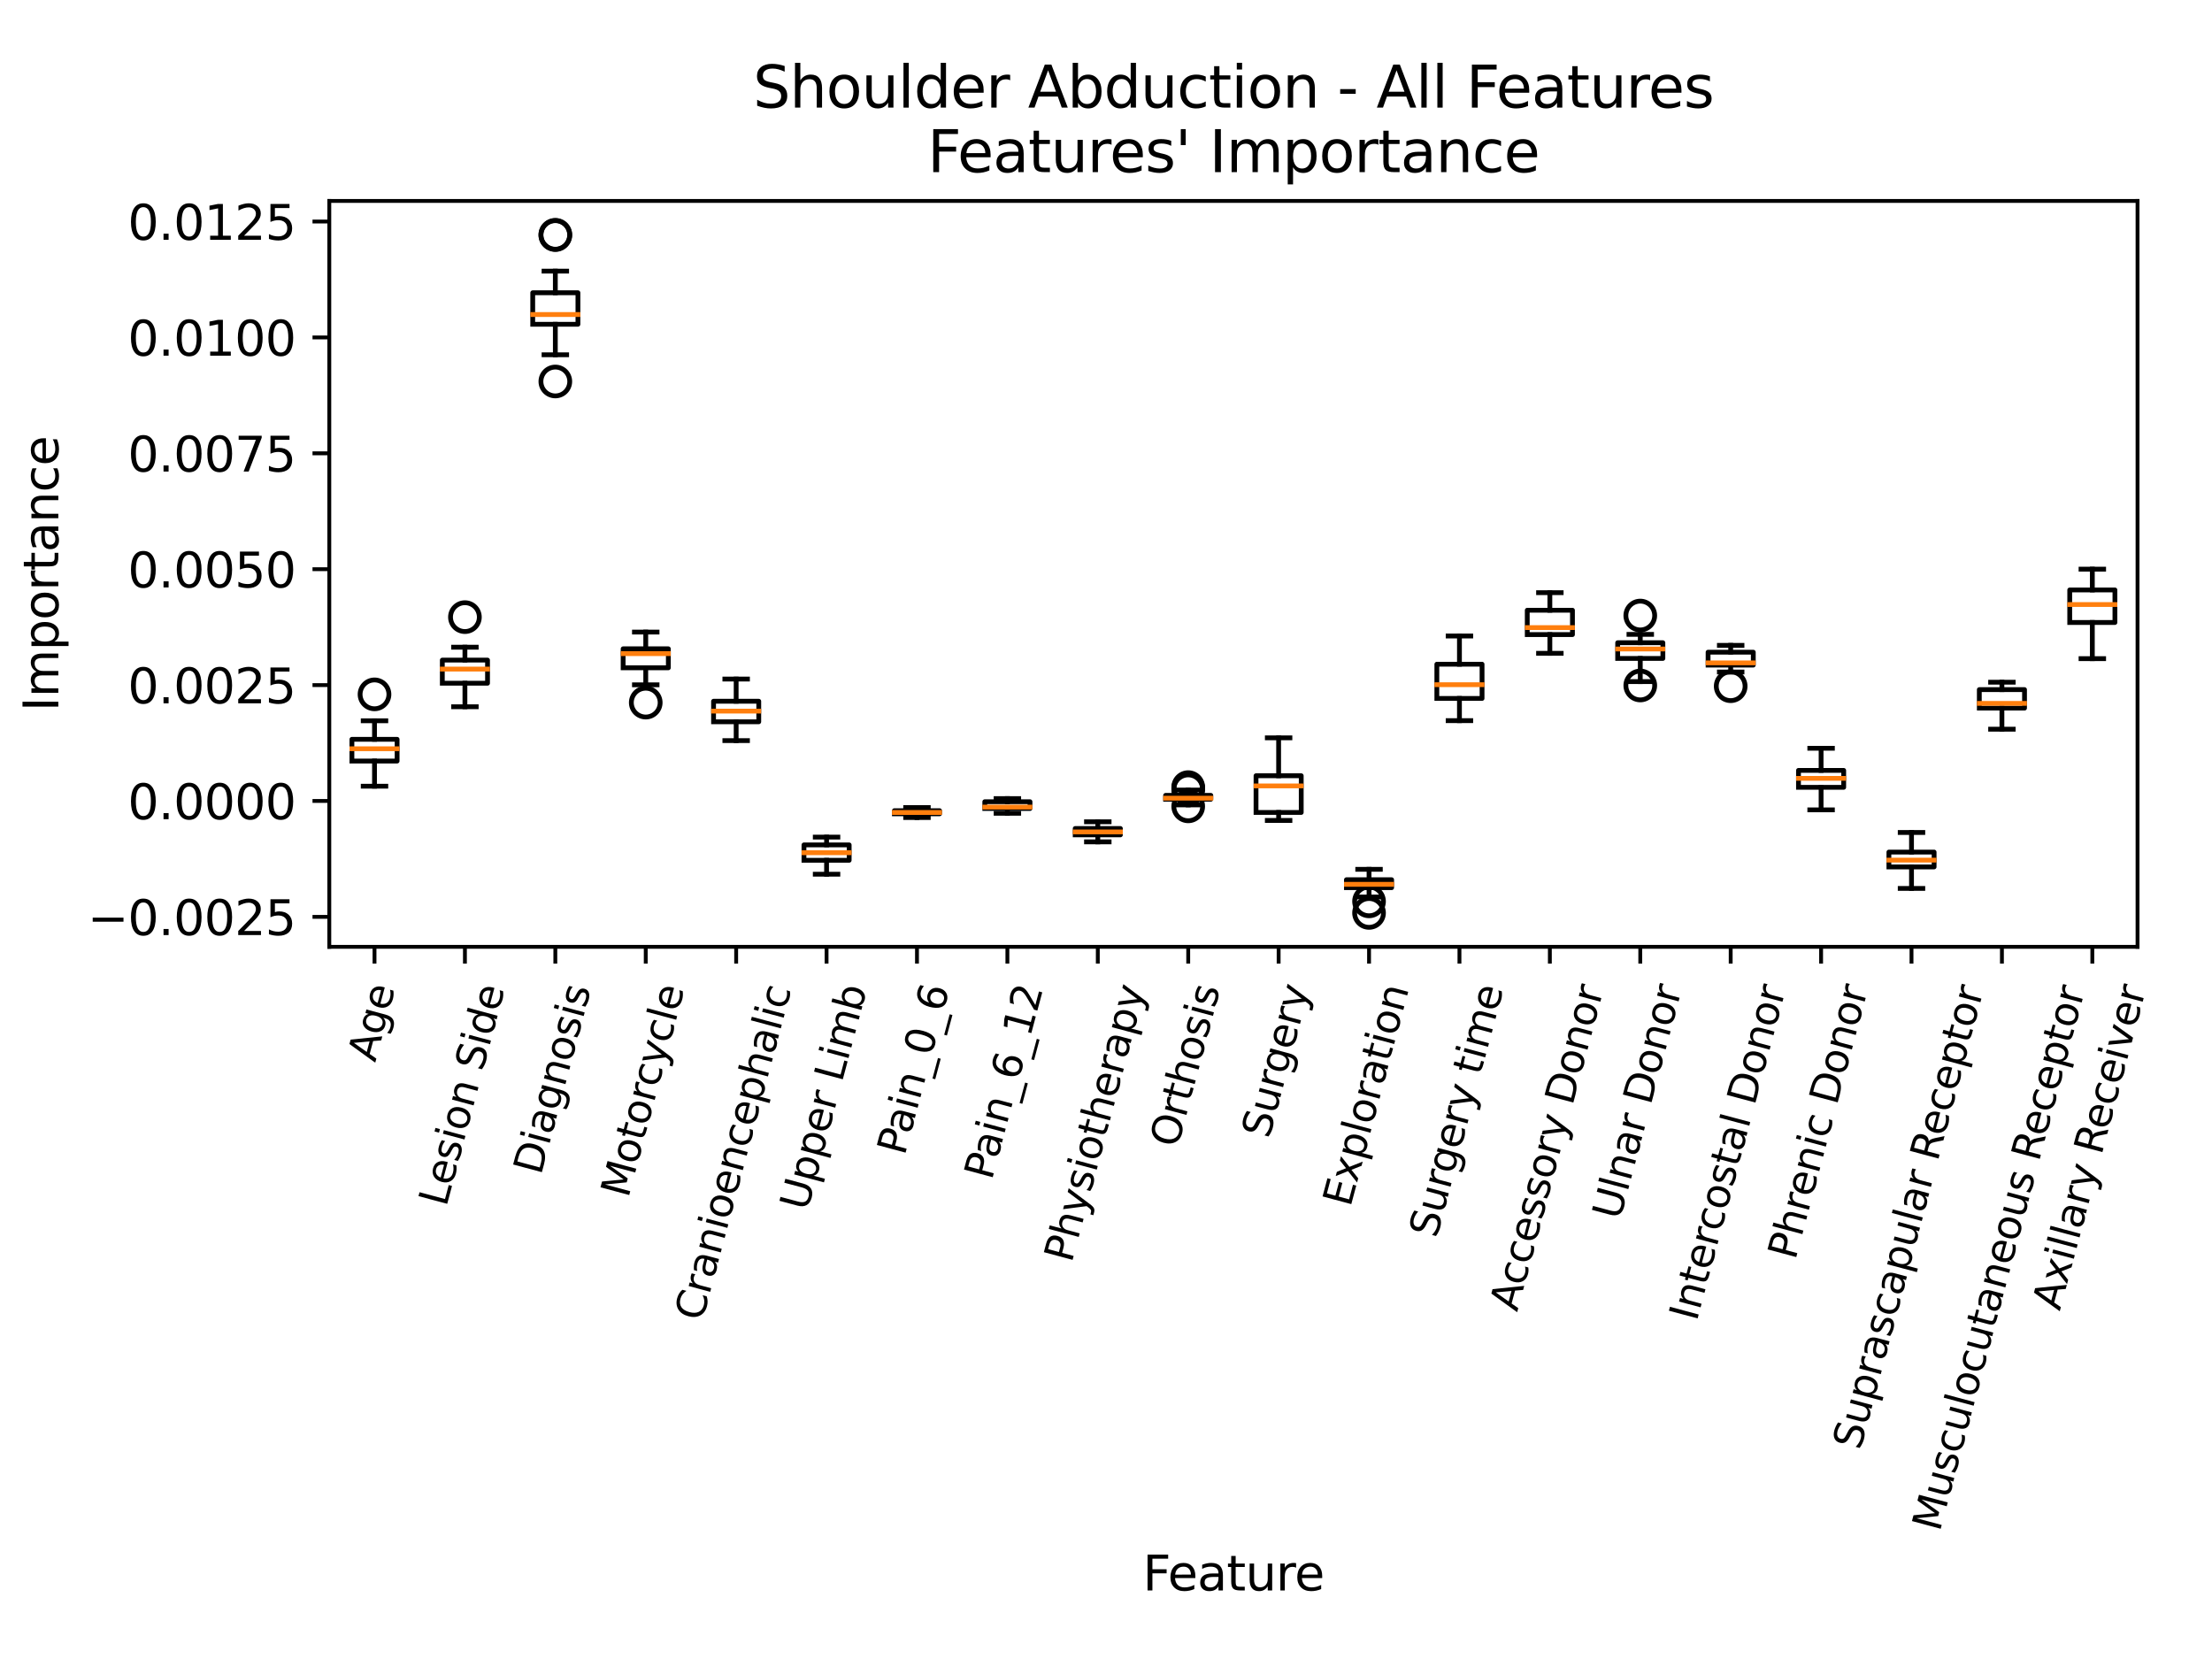 <?xml version="1.0" encoding="utf-8" standalone="no"?>
<!DOCTYPE svg PUBLIC "-//W3C//DTD SVG 1.1//EN"
  "http://www.w3.org/Graphics/SVG/1.1/DTD/svg11.dtd">
<svg xmlns:xlink="http://www.w3.org/1999/xlink" width="460.8pt" height="345.6pt" viewBox="0 0 460.8 345.6" xmlns="http://www.w3.org/2000/svg" version="1.1">
 <defs>
  <style type="text/css">*{stroke-linejoin: round; stroke-linecap: butt}</style>
 </defs>
 <g id="figure_1">
  <g id="patch_1">
   <path d="M 0 345.6 
L 460.8 345.6 
L 460.8 0 
L 0 0 
z
" style="fill: #ffffff"/>
  </g>
  <g id="axes_1">
   <g id="patch_2">
    <path d="M 68.6 197.241 
L 445.288 197.241 
L 445.288 41.856 
L 68.6 41.856 
z
" style="fill: #ffffff"/>
   </g>
   <g id="matplotlib.axis_1">
    <g id="xtick_1">
     <g id="line2d_1">
      <defs>
       <path id="md273109415" d="M 0 0 
L 0 3.5 
" style="stroke: #000000; stroke-width: 0.8"/>
      </defs>
      <g>
       <use xlink:href="#md273109415" x="78.017" y="197.241" style="stroke: #000000; stroke-width: 0.8"/>
      </g>
     </g>
     <g id="text_1">
      <!-- Age -->
      <g transform="translate(78.152 221.442)rotate(-75)scale(0.083 -0.083)">
       <defs>
        <path id="DejaVuSans-41" d="M 2188 4044 
L 1331 1722 
L 3047 1722 
L 2188 4044 
z
M 1831 4666 
L 2547 4666 
L 4325 0 
L 3669 0 
L 3244 1197 
L 1141 1197 
L 716 0 
L 50 0 
L 1831 4666 
z
" transform="scale(0.016)"/>
        <path id="DejaVuSans-67" d="M 2906 1791 
Q 2906 2416 2648 2759 
Q 2391 3103 1925 3103 
Q 1463 3103 1205 2759 
Q 947 2416 947 1791 
Q 947 1169 1205 825 
Q 1463 481 1925 481 
Q 2391 481 2648 825 
Q 2906 1169 2906 1791 
z
M 3481 434 
Q 3481 -459 3084 -895 
Q 2688 -1331 1869 -1331 
Q 1566 -1331 1297 -1286 
Q 1028 -1241 775 -1147 
L 775 -588 
Q 1028 -725 1275 -790 
Q 1522 -856 1778 -856 
Q 2344 -856 2625 -561 
Q 2906 -266 2906 331 
L 2906 616 
Q 2728 306 2450 153 
Q 2172 0 1784 0 
Q 1141 0 747 490 
Q 353 981 353 1791 
Q 353 2603 747 3093 
Q 1141 3584 1784 3584 
Q 2172 3584 2450 3431 
Q 2728 3278 2906 2969 
L 2906 3500 
L 3481 3500 
L 3481 434 
z
" transform="scale(0.016)"/>
        <path id="DejaVuSans-65" d="M 3597 1894 
L 3597 1613 
L 953 1613 
Q 991 1019 1311 708 
Q 1631 397 2203 397 
Q 2534 397 2845 478 
Q 3156 559 3463 722 
L 3463 178 
Q 3153 47 2828 -22 
Q 2503 -91 2169 -91 
Q 1331 -91 842 396 
Q 353 884 353 1716 
Q 353 2575 817 3079 
Q 1281 3584 2069 3584 
Q 2775 3584 3186 3129 
Q 3597 2675 3597 1894 
z
M 3022 2063 
Q 3016 2534 2758 2815 
Q 2500 3097 2075 3097 
Q 1594 3097 1305 2825 
Q 1016 2553 972 2059 
L 3022 2063 
z
" transform="scale(0.016)"/>
       </defs>
       <use xlink:href="#DejaVuSans-41"/>
       <use xlink:href="#DejaVuSans-67" x="68.408"/>
       <use xlink:href="#DejaVuSans-65" x="131.885"/>
      </g>
     </g>
    </g>
    <g id="xtick_2">
     <g id="line2d_2">
      <g>
       <use xlink:href="#md273109415" x="96.852" y="197.241" style="stroke: #000000; stroke-width: 0.8"/>
      </g>
     </g>
     <g id="text_2">
      <!-- Lesion Side -->
      <g transform="translate(92.949 251.581)rotate(-75)scale(0.083 -0.083)">
       <defs>
        <path id="DejaVuSans-4c" d="M 628 4666 
L 1259 4666 
L 1259 531 
L 3531 531 
L 3531 0 
L 628 0 
L 628 4666 
z
" transform="scale(0.016)"/>
        <path id="DejaVuSans-73" d="M 2834 3397 
L 2834 2853 
Q 2591 2978 2328 3040 
Q 2066 3103 1784 3103 
Q 1356 3103 1142 2972 
Q 928 2841 928 2578 
Q 928 2378 1081 2264 
Q 1234 2150 1697 2047 
L 1894 2003 
Q 2506 1872 2764 1633 
Q 3022 1394 3022 966 
Q 3022 478 2636 193 
Q 2250 -91 1575 -91 
Q 1294 -91 989 -36 
Q 684 19 347 128 
L 347 722 
Q 666 556 975 473 
Q 1284 391 1588 391 
Q 1994 391 2212 530 
Q 2431 669 2431 922 
Q 2431 1156 2273 1281 
Q 2116 1406 1581 1522 
L 1381 1569 
Q 847 1681 609 1914 
Q 372 2147 372 2553 
Q 372 3047 722 3315 
Q 1072 3584 1716 3584 
Q 2034 3584 2315 3537 
Q 2597 3491 2834 3397 
z
" transform="scale(0.016)"/>
        <path id="DejaVuSans-69" d="M 603 3500 
L 1178 3500 
L 1178 0 
L 603 0 
L 603 3500 
z
M 603 4863 
L 1178 4863 
L 1178 4134 
L 603 4134 
L 603 4863 
z
" transform="scale(0.016)"/>
        <path id="DejaVuSans-6f" d="M 1959 3097 
Q 1497 3097 1228 2736 
Q 959 2375 959 1747 
Q 959 1119 1226 758 
Q 1494 397 1959 397 
Q 2419 397 2687 759 
Q 2956 1122 2956 1747 
Q 2956 2369 2687 2733 
Q 2419 3097 1959 3097 
z
M 1959 3584 
Q 2709 3584 3137 3096 
Q 3566 2609 3566 1747 
Q 3566 888 3137 398 
Q 2709 -91 1959 -91 
Q 1206 -91 779 398 
Q 353 888 353 1747 
Q 353 2609 779 3096 
Q 1206 3584 1959 3584 
z
" transform="scale(0.016)"/>
        <path id="DejaVuSans-6e" d="M 3513 2113 
L 3513 0 
L 2938 0 
L 2938 2094 
Q 2938 2591 2744 2837 
Q 2550 3084 2163 3084 
Q 1697 3084 1428 2787 
Q 1159 2491 1159 1978 
L 1159 0 
L 581 0 
L 581 3500 
L 1159 3500 
L 1159 2956 
Q 1366 3272 1645 3428 
Q 1925 3584 2291 3584 
Q 2894 3584 3203 3211 
Q 3513 2838 3513 2113 
z
" transform="scale(0.016)"/>
        <path id="DejaVuSans-20" transform="scale(0.016)"/>
        <path id="DejaVuSans-53" d="M 3425 4513 
L 3425 3897 
Q 3066 4069 2747 4153 
Q 2428 4238 2131 4238 
Q 1616 4238 1336 4038 
Q 1056 3838 1056 3469 
Q 1056 3159 1242 3001 
Q 1428 2844 1947 2747 
L 2328 2669 
Q 3034 2534 3370 2195 
Q 3706 1856 3706 1288 
Q 3706 609 3251 259 
Q 2797 -91 1919 -91 
Q 1588 -91 1214 -16 
Q 841 59 441 206 
L 441 856 
Q 825 641 1194 531 
Q 1563 422 1919 422 
Q 2459 422 2753 634 
Q 3047 847 3047 1241 
Q 3047 1584 2836 1778 
Q 2625 1972 2144 2069 
L 1759 2144 
Q 1053 2284 737 2584 
Q 422 2884 422 3419 
Q 422 4038 858 4394 
Q 1294 4750 2059 4750 
Q 2388 4750 2728 4690 
Q 3069 4631 3425 4513 
z
" transform="scale(0.016)"/>
        <path id="DejaVuSans-64" d="M 2906 2969 
L 2906 4863 
L 3481 4863 
L 3481 0 
L 2906 0 
L 2906 525 
Q 2725 213 2448 61 
Q 2172 -91 1784 -91 
Q 1150 -91 751 415 
Q 353 922 353 1747 
Q 353 2572 751 3078 
Q 1150 3584 1784 3584 
Q 2172 3584 2448 3432 
Q 2725 3281 2906 2969 
z
M 947 1747 
Q 947 1113 1208 752 
Q 1469 391 1925 391 
Q 2381 391 2643 752 
Q 2906 1113 2906 1747 
Q 2906 2381 2643 2742 
Q 2381 3103 1925 3103 
Q 1469 3103 1208 2742 
Q 947 2381 947 1747 
z
" transform="scale(0.016)"/>
       </defs>
       <use xlink:href="#DejaVuSans-4c"/>
       <use xlink:href="#DejaVuSans-65" x="53.963"/>
       <use xlink:href="#DejaVuSans-73" x="115.486"/>
       <use xlink:href="#DejaVuSans-69" x="167.586"/>
       <use xlink:href="#DejaVuSans-6f" x="195.369"/>
       <use xlink:href="#DejaVuSans-6e" x="256.551"/>
       <use xlink:href="#DejaVuSans-20" x="319.93"/>
       <use xlink:href="#DejaVuSans-53" x="351.717"/>
       <use xlink:href="#DejaVuSans-69" x="415.193"/>
       <use xlink:href="#DejaVuSans-64" x="442.977"/>
       <use xlink:href="#DejaVuSans-65" x="506.453"/>
      </g>
     </g>
    </g>
    <g id="xtick_3">
     <g id="line2d_3">
      <g>
       <use xlink:href="#md273109415" x="115.686" y="197.241" style="stroke: #000000; stroke-width: 0.8"/>
      </g>
     </g>
     <g id="text_3">
      <!-- Diagnosis -->
      <g transform="translate(112.666 244.99)rotate(-75)scale(0.083 -0.083)">
       <defs>
        <path id="DejaVuSans-44" d="M 1259 4147 
L 1259 519 
L 2022 519 
Q 2988 519 3436 956 
Q 3884 1394 3884 2338 
Q 3884 3275 3436 3711 
Q 2988 4147 2022 4147 
L 1259 4147 
z
M 628 4666 
L 1925 4666 
Q 3281 4666 3915 4102 
Q 4550 3538 4550 2338 
Q 4550 1131 3912 565 
Q 3275 0 1925 0 
L 628 0 
L 628 4666 
z
" transform="scale(0.016)"/>
        <path id="DejaVuSans-61" d="M 2194 1759 
Q 1497 1759 1228 1600 
Q 959 1441 959 1056 
Q 959 750 1161 570 
Q 1363 391 1709 391 
Q 2188 391 2477 730 
Q 2766 1069 2766 1631 
L 2766 1759 
L 2194 1759 
z
M 3341 1997 
L 3341 0 
L 2766 0 
L 2766 531 
Q 2569 213 2275 61 
Q 1981 -91 1556 -91 
Q 1019 -91 701 211 
Q 384 513 384 1019 
Q 384 1609 779 1909 
Q 1175 2209 1959 2209 
L 2766 2209 
L 2766 2266 
Q 2766 2663 2505 2880 
Q 2244 3097 1772 3097 
Q 1472 3097 1187 3025 
Q 903 2953 641 2809 
L 641 3341 
Q 956 3463 1253 3523 
Q 1550 3584 1831 3584 
Q 2591 3584 2966 3190 
Q 3341 2797 3341 1997 
z
" transform="scale(0.016)"/>
       </defs>
       <use xlink:href="#DejaVuSans-44"/>
       <use xlink:href="#DejaVuSans-69" x="77.002"/>
       <use xlink:href="#DejaVuSans-61" x="104.785"/>
       <use xlink:href="#DejaVuSans-67" x="166.064"/>
       <use xlink:href="#DejaVuSans-6e" x="229.541"/>
       <use xlink:href="#DejaVuSans-6f" x="292.92"/>
       <use xlink:href="#DejaVuSans-73" x="354.102"/>
       <use xlink:href="#DejaVuSans-69" x="406.201"/>
       <use xlink:href="#DejaVuSans-73" x="433.984"/>
      </g>
     </g>
    </g>
    <g id="xtick_4">
     <g id="line2d_4">
      <g>
       <use xlink:href="#md273109415" x="134.52" y="197.241" style="stroke: #000000; stroke-width: 0.8"/>
      </g>
     </g>
     <g id="text_4">
      <!-- Motorcycle -->
      <g transform="translate(130.864 249.746)rotate(-75)scale(0.083 -0.083)">
       <defs>
        <path id="DejaVuSans-4d" d="M 628 4666 
L 1569 4666 
L 2759 1491 
L 3956 4666 
L 4897 4666 
L 4897 0 
L 4281 0 
L 4281 4097 
L 3078 897 
L 2444 897 
L 1241 4097 
L 1241 0 
L 628 0 
L 628 4666 
z
" transform="scale(0.016)"/>
        <path id="DejaVuSans-74" d="M 1172 4494 
L 1172 3500 
L 2356 3500 
L 2356 3053 
L 1172 3053 
L 1172 1153 
Q 1172 725 1289 603 
Q 1406 481 1766 481 
L 2356 481 
L 2356 0 
L 1766 0 
Q 1100 0 847 248 
Q 594 497 594 1153 
L 594 3053 
L 172 3053 
L 172 3500 
L 594 3500 
L 594 4494 
L 1172 4494 
z
" transform="scale(0.016)"/>
        <path id="DejaVuSans-72" d="M 2631 2963 
Q 2534 3019 2420 3045 
Q 2306 3072 2169 3072 
Q 1681 3072 1420 2755 
Q 1159 2438 1159 1844 
L 1159 0 
L 581 0 
L 581 3500 
L 1159 3500 
L 1159 2956 
Q 1341 3275 1631 3429 
Q 1922 3584 2338 3584 
Q 2397 3584 2469 3576 
Q 2541 3569 2628 3553 
L 2631 2963 
z
" transform="scale(0.016)"/>
        <path id="DejaVuSans-63" d="M 3122 3366 
L 3122 2828 
Q 2878 2963 2633 3030 
Q 2388 3097 2138 3097 
Q 1578 3097 1268 2742 
Q 959 2388 959 1747 
Q 959 1106 1268 751 
Q 1578 397 2138 397 
Q 2388 397 2633 464 
Q 2878 531 3122 666 
L 3122 134 
Q 2881 22 2623 -34 
Q 2366 -91 2075 -91 
Q 1284 -91 818 406 
Q 353 903 353 1747 
Q 353 2603 823 3093 
Q 1294 3584 2113 3584 
Q 2378 3584 2631 3529 
Q 2884 3475 3122 3366 
z
" transform="scale(0.016)"/>
        <path id="DejaVuSans-79" d="M 2059 -325 
Q 1816 -950 1584 -1140 
Q 1353 -1331 966 -1331 
L 506 -1331 
L 506 -850 
L 844 -850 
Q 1081 -850 1212 -737 
Q 1344 -625 1503 -206 
L 1606 56 
L 191 3500 
L 800 3500 
L 1894 763 
L 2988 3500 
L 3597 3500 
L 2059 -325 
z
" transform="scale(0.016)"/>
        <path id="DejaVuSans-6c" d="M 603 4863 
L 1178 4863 
L 1178 0 
L 603 0 
L 603 4863 
z
" transform="scale(0.016)"/>
       </defs>
       <use xlink:href="#DejaVuSans-4d"/>
       <use xlink:href="#DejaVuSans-6f" x="86.279"/>
       <use xlink:href="#DejaVuSans-74" x="147.461"/>
       <use xlink:href="#DejaVuSans-6f" x="186.67"/>
       <use xlink:href="#DejaVuSans-72" x="247.852"/>
       <use xlink:href="#DejaVuSans-63" x="286.715"/>
       <use xlink:href="#DejaVuSans-79" x="341.695"/>
       <use xlink:href="#DejaVuSans-63" x="400.875"/>
       <use xlink:href="#DejaVuSans-6c" x="455.855"/>
       <use xlink:href="#DejaVuSans-65" x="483.639"/>
      </g>
     </g>
    </g>
    <g id="xtick_5">
     <g id="line2d_5">
      <g>
       <use xlink:href="#md273109415" x="153.355" y="197.241" style="stroke: #000000; stroke-width: 0.8"/>
      </g>
     </g>
     <g id="text_5">
      <!-- Cranioencephalic -->
      <g transform="translate(146.254 275.452)rotate(-75)scale(0.083 -0.083)">
       <defs>
        <path id="DejaVuSans-43" d="M 4122 4306 
L 4122 3641 
Q 3803 3938 3442 4084 
Q 3081 4231 2675 4231 
Q 1875 4231 1450 3742 
Q 1025 3253 1025 2328 
Q 1025 1406 1450 917 
Q 1875 428 2675 428 
Q 3081 428 3442 575 
Q 3803 722 4122 1019 
L 4122 359 
Q 3791 134 3420 21 
Q 3050 -91 2638 -91 
Q 1578 -91 968 557 
Q 359 1206 359 2328 
Q 359 3453 968 4101 
Q 1578 4750 2638 4750 
Q 3056 4750 3426 4639 
Q 3797 4528 4122 4306 
z
" transform="scale(0.016)"/>
        <path id="DejaVuSans-70" d="M 1159 525 
L 1159 -1331 
L 581 -1331 
L 581 3500 
L 1159 3500 
L 1159 2969 
Q 1341 3281 1617 3432 
Q 1894 3584 2278 3584 
Q 2916 3584 3314 3078 
Q 3713 2572 3713 1747 
Q 3713 922 3314 415 
Q 2916 -91 2278 -91 
Q 1894 -91 1617 61 
Q 1341 213 1159 525 
z
M 3116 1747 
Q 3116 2381 2855 2742 
Q 2594 3103 2138 3103 
Q 1681 3103 1420 2742 
Q 1159 2381 1159 1747 
Q 1159 1113 1420 752 
Q 1681 391 2138 391 
Q 2594 391 2855 752 
Q 3116 1113 3116 1747 
z
" transform="scale(0.016)"/>
        <path id="DejaVuSans-68" d="M 3513 2113 
L 3513 0 
L 2938 0 
L 2938 2094 
Q 2938 2591 2744 2837 
Q 2550 3084 2163 3084 
Q 1697 3084 1428 2787 
Q 1159 2491 1159 1978 
L 1159 0 
L 581 0 
L 581 4863 
L 1159 4863 
L 1159 2956 
Q 1366 3272 1645 3428 
Q 1925 3584 2291 3584 
Q 2894 3584 3203 3211 
Q 3513 2838 3513 2113 
z
" transform="scale(0.016)"/>
       </defs>
       <use xlink:href="#DejaVuSans-43"/>
       <use xlink:href="#DejaVuSans-72" x="69.824"/>
       <use xlink:href="#DejaVuSans-61" x="110.938"/>
       <use xlink:href="#DejaVuSans-6e" x="172.217"/>
       <use xlink:href="#DejaVuSans-69" x="235.596"/>
       <use xlink:href="#DejaVuSans-6f" x="263.379"/>
       <use xlink:href="#DejaVuSans-65" x="324.561"/>
       <use xlink:href="#DejaVuSans-6e" x="386.084"/>
       <use xlink:href="#DejaVuSans-63" x="449.463"/>
       <use xlink:href="#DejaVuSans-65" x="504.443"/>
       <use xlink:href="#DejaVuSans-70" x="565.967"/>
       <use xlink:href="#DejaVuSans-68" x="629.443"/>
       <use xlink:href="#DejaVuSans-61" x="692.822"/>
       <use xlink:href="#DejaVuSans-6c" x="754.102"/>
       <use xlink:href="#DejaVuSans-69" x="781.885"/>
       <use xlink:href="#DejaVuSans-63" x="809.668"/>
      </g>
     </g>
    </g>
    <g id="xtick_6">
     <g id="line2d_6">
      <g>
       <use xlink:href="#md273109415" x="172.189" y="197.241" style="stroke: #000000; stroke-width: 0.8"/>
      </g>
     </g>
     <g id="text_6">
      <!-- Upper Limb -->
      <g transform="translate(168.168 252.464)rotate(-75)scale(0.083 -0.083)">
       <defs>
        <path id="DejaVuSans-55" d="M 556 4666 
L 1191 4666 
L 1191 1831 
Q 1191 1081 1462 751 
Q 1734 422 2344 422 
Q 2950 422 3222 751 
Q 3494 1081 3494 1831 
L 3494 4666 
L 4128 4666 
L 4128 1753 
Q 4128 841 3676 375 
Q 3225 -91 2344 -91 
Q 1459 -91 1007 375 
Q 556 841 556 1753 
L 556 4666 
z
" transform="scale(0.016)"/>
        <path id="DejaVuSans-6d" d="M 3328 2828 
Q 3544 3216 3844 3400 
Q 4144 3584 4550 3584 
Q 5097 3584 5394 3201 
Q 5691 2819 5691 2113 
L 5691 0 
L 5113 0 
L 5113 2094 
Q 5113 2597 4934 2840 
Q 4756 3084 4391 3084 
Q 3944 3084 3684 2787 
Q 3425 2491 3425 1978 
L 3425 0 
L 2847 0 
L 2847 2094 
Q 2847 2600 2669 2842 
Q 2491 3084 2119 3084 
Q 1678 3084 1418 2786 
Q 1159 2488 1159 1978 
L 1159 0 
L 581 0 
L 581 3500 
L 1159 3500 
L 1159 2956 
Q 1356 3278 1631 3431 
Q 1906 3584 2284 3584 
Q 2666 3584 2933 3390 
Q 3200 3197 3328 2828 
z
" transform="scale(0.016)"/>
        <path id="DejaVuSans-62" d="M 3116 1747 
Q 3116 2381 2855 2742 
Q 2594 3103 2138 3103 
Q 1681 3103 1420 2742 
Q 1159 2381 1159 1747 
Q 1159 1113 1420 752 
Q 1681 391 2138 391 
Q 2594 391 2855 752 
Q 3116 1113 3116 1747 
z
M 1159 2969 
Q 1341 3281 1617 3432 
Q 1894 3584 2278 3584 
Q 2916 3584 3314 3078 
Q 3713 2572 3713 1747 
Q 3713 922 3314 415 
Q 2916 -91 2278 -91 
Q 1894 -91 1617 61 
Q 1341 213 1159 525 
L 1159 0 
L 581 0 
L 581 4863 
L 1159 4863 
L 1159 2969 
z
" transform="scale(0.016)"/>
       </defs>
       <use xlink:href="#DejaVuSans-55"/>
       <use xlink:href="#DejaVuSans-70" x="73.193"/>
       <use xlink:href="#DejaVuSans-70" x="136.67"/>
       <use xlink:href="#DejaVuSans-65" x="200.146"/>
       <use xlink:href="#DejaVuSans-72" x="261.67"/>
       <use xlink:href="#DejaVuSans-20" x="302.783"/>
       <use xlink:href="#DejaVuSans-4c" x="334.57"/>
       <use xlink:href="#DejaVuSans-69" x="390.283"/>
       <use xlink:href="#DejaVuSans-6d" x="418.066"/>
       <use xlink:href="#DejaVuSans-62" x="515.479"/>
      </g>
     </g>
    </g>
    <g id="xtick_7">
     <g id="line2d_7">
      <g>
       <use xlink:href="#md273109415" x="191.024" y="197.241" style="stroke: #000000; stroke-width: 0.8"/>
      </g>
     </g>
     <g id="text_7">
      <!-- Pain_0_6 -->
      <g transform="translate(188.437 240.919)rotate(-75)scale(0.083 -0.083)">
       <defs>
        <path id="DejaVuSans-50" d="M 1259 4147 
L 1259 2394 
L 2053 2394 
Q 2494 2394 2734 2622 
Q 2975 2850 2975 3272 
Q 2975 3691 2734 3919 
Q 2494 4147 2053 4147 
L 1259 4147 
z
M 628 4666 
L 2053 4666 
Q 2838 4666 3239 4311 
Q 3641 3956 3641 3272 
Q 3641 2581 3239 2228 
Q 2838 1875 2053 1875 
L 1259 1875 
L 1259 0 
L 628 0 
L 628 4666 
z
" transform="scale(0.016)"/>
        <path id="DejaVuSans-5f" d="M 3263 -1063 
L 3263 -1509 
L -63 -1509 
L -63 -1063 
L 3263 -1063 
z
" transform="scale(0.016)"/>
        <path id="DejaVuSans-30" d="M 2034 4250 
Q 1547 4250 1301 3770 
Q 1056 3291 1056 2328 
Q 1056 1369 1301 889 
Q 1547 409 2034 409 
Q 2525 409 2770 889 
Q 3016 1369 3016 2328 
Q 3016 3291 2770 3770 
Q 2525 4250 2034 4250 
z
M 2034 4750 
Q 2819 4750 3233 4129 
Q 3647 3509 3647 2328 
Q 3647 1150 3233 529 
Q 2819 -91 2034 -91 
Q 1250 -91 836 529 
Q 422 1150 422 2328 
Q 422 3509 836 4129 
Q 1250 4750 2034 4750 
z
" transform="scale(0.016)"/>
        <path id="DejaVuSans-36" d="M 2113 2584 
Q 1688 2584 1439 2293 
Q 1191 2003 1191 1497 
Q 1191 994 1439 701 
Q 1688 409 2113 409 
Q 2538 409 2786 701 
Q 3034 994 3034 1497 
Q 3034 2003 2786 2293 
Q 2538 2584 2113 2584 
z
M 3366 4563 
L 3366 3988 
Q 3128 4100 2886 4159 
Q 2644 4219 2406 4219 
Q 1781 4219 1451 3797 
Q 1122 3375 1075 2522 
Q 1259 2794 1537 2939 
Q 1816 3084 2150 3084 
Q 2853 3084 3261 2657 
Q 3669 2231 3669 1497 
Q 3669 778 3244 343 
Q 2819 -91 2113 -91 
Q 1303 -91 875 529 
Q 447 1150 447 2328 
Q 447 3434 972 4092 
Q 1497 4750 2381 4750 
Q 2619 4750 2861 4703 
Q 3103 4656 3366 4563 
z
" transform="scale(0.016)"/>
       </defs>
       <use xlink:href="#DejaVuSans-50"/>
       <use xlink:href="#DejaVuSans-61" x="55.803"/>
       <use xlink:href="#DejaVuSans-69" x="117.082"/>
       <use xlink:href="#DejaVuSans-6e" x="144.865"/>
       <use xlink:href="#DejaVuSans-5f" x="208.244"/>
       <use xlink:href="#DejaVuSans-30" x="258.244"/>
       <use xlink:href="#DejaVuSans-5f" x="321.867"/>
       <use xlink:href="#DejaVuSans-36" x="371.867"/>
      </g>
     </g>
    </g>
    <g id="xtick_8">
     <g id="line2d_8">
      <g>
       <use xlink:href="#md273109415" x="209.858" y="197.241" style="stroke: #000000; stroke-width: 0.8"/>
      </g>
     </g>
     <g id="text_8">
      <!-- Pain_6_12 -->
      <g transform="translate(206.586 246.038)rotate(-75)scale(0.083 -0.083)">
       <defs>
        <path id="DejaVuSans-31" d="M 794 531 
L 1825 531 
L 1825 4091 
L 703 3866 
L 703 4441 
L 1819 4666 
L 2450 4666 
L 2450 531 
L 3481 531 
L 3481 0 
L 794 0 
L 794 531 
z
" transform="scale(0.016)"/>
        <path id="DejaVuSans-32" d="M 1228 531 
L 3431 531 
L 3431 0 
L 469 0 
L 469 531 
Q 828 903 1448 1529 
Q 2069 2156 2228 2338 
Q 2531 2678 2651 2914 
Q 2772 3150 2772 3378 
Q 2772 3750 2511 3984 
Q 2250 4219 1831 4219 
Q 1534 4219 1204 4116 
Q 875 4013 500 3803 
L 500 4441 
Q 881 4594 1212 4672 
Q 1544 4750 1819 4750 
Q 2544 4750 2975 4387 
Q 3406 4025 3406 3419 
Q 3406 3131 3298 2873 
Q 3191 2616 2906 2266 
Q 2828 2175 2409 1742 
Q 1991 1309 1228 531 
z
" transform="scale(0.016)"/>
       </defs>
       <use xlink:href="#DejaVuSans-50"/>
       <use xlink:href="#DejaVuSans-61" x="55.803"/>
       <use xlink:href="#DejaVuSans-69" x="117.082"/>
       <use xlink:href="#DejaVuSans-6e" x="144.865"/>
       <use xlink:href="#DejaVuSans-5f" x="208.244"/>
       <use xlink:href="#DejaVuSans-36" x="258.244"/>
       <use xlink:href="#DejaVuSans-5f" x="321.867"/>
       <use xlink:href="#DejaVuSans-31" x="371.867"/>
       <use xlink:href="#DejaVuSans-32" x="435.49"/>
      </g>
     </g>
    </g>
    <g id="xtick_9">
     <g id="line2d_9">
      <g>
       <use xlink:href="#md273109415" x="228.692" y="197.241" style="stroke: #000000; stroke-width: 0.8"/>
      </g>
     </g>
     <g id="text_9">
      <!-- Physiotherapy -->
      <g transform="translate(223.226 263.256)rotate(-75)scale(0.083 -0.083)">
       <use xlink:href="#DejaVuSans-50"/>
       <use xlink:href="#DejaVuSans-68" x="60.303"/>
       <use xlink:href="#DejaVuSans-79" x="123.682"/>
       <use xlink:href="#DejaVuSans-73" x="182.861"/>
       <use xlink:href="#DejaVuSans-69" x="234.961"/>
       <use xlink:href="#DejaVuSans-6f" x="262.744"/>
       <use xlink:href="#DejaVuSans-74" x="323.926"/>
       <use xlink:href="#DejaVuSans-68" x="363.135"/>
       <use xlink:href="#DejaVuSans-65" x="426.514"/>
       <use xlink:href="#DejaVuSans-72" x="488.037"/>
       <use xlink:href="#DejaVuSans-61" x="529.15"/>
       <use xlink:href="#DejaVuSans-70" x="590.43"/>
       <use xlink:href="#DejaVuSans-79" x="653.906"/>
      </g>
     </g>
    </g>
    <g id="xtick_10">
     <g id="line2d_10">
      <g>
       <use xlink:href="#md273109415" x="247.527" y="197.241" style="stroke: #000000; stroke-width: 0.8"/>
      </g>
     </g>
     <g id="text_10">
      <!-- Orthosis -->
      <g transform="translate(245.267 239.316)rotate(-75)scale(0.083 -0.083)">
       <defs>
        <path id="DejaVuSans-4f" d="M 2522 4238 
Q 1834 4238 1429 3725 
Q 1025 3213 1025 2328 
Q 1025 1447 1429 934 
Q 1834 422 2522 422 
Q 3209 422 3611 934 
Q 4013 1447 4013 2328 
Q 4013 3213 3611 3725 
Q 3209 4238 2522 4238 
z
M 2522 4750 
Q 3503 4750 4090 4092 
Q 4678 3434 4678 2328 
Q 4678 1225 4090 567 
Q 3503 -91 2522 -91 
Q 1538 -91 948 565 
Q 359 1222 359 2328 
Q 359 3434 948 4092 
Q 1538 4750 2522 4750 
z
" transform="scale(0.016)"/>
       </defs>
       <use xlink:href="#DejaVuSans-4f"/>
       <use xlink:href="#DejaVuSans-72" x="78.711"/>
       <use xlink:href="#DejaVuSans-74" x="119.824"/>
       <use xlink:href="#DejaVuSans-68" x="159.033"/>
       <use xlink:href="#DejaVuSans-6f" x="222.412"/>
       <use xlink:href="#DejaVuSans-73" x="283.594"/>
       <use xlink:href="#DejaVuSans-69" x="335.693"/>
       <use xlink:href="#DejaVuSans-73" x="363.477"/>
      </g>
     </g>
    </g>
    <g id="xtick_11">
     <g id="line2d_11">
      <g>
       <use xlink:href="#md273109415" x="266.361" y="197.241" style="stroke: #000000; stroke-width: 0.8"/>
      </g>
     </g>
     <g id="text_11">
      <!-- Surgery -->
      <g transform="translate(264.361 237.382)rotate(-75)scale(0.083 -0.083)">
       <defs>
        <path id="DejaVuSans-75" d="M 544 1381 
L 544 3500 
L 1119 3500 
L 1119 1403 
Q 1119 906 1312 657 
Q 1506 409 1894 409 
Q 2359 409 2629 706 
Q 2900 1003 2900 1516 
L 2900 3500 
L 3475 3500 
L 3475 0 
L 2900 0 
L 2900 538 
Q 2691 219 2414 64 
Q 2138 -91 1772 -91 
Q 1169 -91 856 284 
Q 544 659 544 1381 
z
M 1991 3584 
L 1991 3584 
z
" transform="scale(0.016)"/>
       </defs>
       <use xlink:href="#DejaVuSans-53"/>
       <use xlink:href="#DejaVuSans-75" x="63.477"/>
       <use xlink:href="#DejaVuSans-72" x="126.855"/>
       <use xlink:href="#DejaVuSans-67" x="166.219"/>
       <use xlink:href="#DejaVuSans-65" x="229.695"/>
       <use xlink:href="#DejaVuSans-72" x="291.219"/>
       <use xlink:href="#DejaVuSans-79" x="332.332"/>
      </g>
     </g>
    </g>
    <g id="xtick_12">
     <g id="line2d_12">
      <g>
       <use xlink:href="#md273109415" x="285.196" y="197.241" style="stroke: #000000; stroke-width: 0.8"/>
      </g>
     </g>
     <g id="text_12">
      <!-- Exploration -->
      <g transform="translate(281.285 251.643)rotate(-75)scale(0.083 -0.083)">
       <defs>
        <path id="DejaVuSans-45" d="M 628 4666 
L 3578 4666 
L 3578 4134 
L 1259 4134 
L 1259 2753 
L 3481 2753 
L 3481 2222 
L 1259 2222 
L 1259 531 
L 3634 531 
L 3634 0 
L 628 0 
L 628 4666 
z
" transform="scale(0.016)"/>
        <path id="DejaVuSans-78" d="M 3513 3500 
L 2247 1797 
L 3578 0 
L 2900 0 
L 1881 1375 
L 863 0 
L 184 0 
L 1544 1831 
L 300 3500 
L 978 3500 
L 1906 2253 
L 2834 3500 
L 3513 3500 
z
" transform="scale(0.016)"/>
       </defs>
       <use xlink:href="#DejaVuSans-45"/>
       <use xlink:href="#DejaVuSans-78" x="63.184"/>
       <use xlink:href="#DejaVuSans-70" x="122.363"/>
       <use xlink:href="#DejaVuSans-6c" x="185.84"/>
       <use xlink:href="#DejaVuSans-6f" x="213.623"/>
       <use xlink:href="#DejaVuSans-72" x="274.805"/>
       <use xlink:href="#DejaVuSans-61" x="315.918"/>
       <use xlink:href="#DejaVuSans-74" x="377.197"/>
       <use xlink:href="#DejaVuSans-69" x="416.406"/>
       <use xlink:href="#DejaVuSans-6f" x="444.189"/>
       <use xlink:href="#DejaVuSans-6e" x="505.371"/>
      </g>
     </g>
    </g>
    <g id="xtick_13">
     <g id="line2d_13">
      <g>
       <use xlink:href="#md273109415" x="304.03" y="197.241" style="stroke: #000000; stroke-width: 0.8"/>
      </g>
     </g>
     <g id="text_13">
      <!-- Surgery time -->
      <g transform="translate(299.252 258.118)rotate(-75)scale(0.083 -0.083)">
       <use xlink:href="#DejaVuSans-53"/>
       <use xlink:href="#DejaVuSans-75" x="63.477"/>
       <use xlink:href="#DejaVuSans-72" x="126.855"/>
       <use xlink:href="#DejaVuSans-67" x="166.219"/>
       <use xlink:href="#DejaVuSans-65" x="229.695"/>
       <use xlink:href="#DejaVuSans-72" x="291.219"/>
       <use xlink:href="#DejaVuSans-79" x="332.332"/>
       <use xlink:href="#DejaVuSans-20" x="391.512"/>
       <use xlink:href="#DejaVuSans-74" x="423.299"/>
       <use xlink:href="#DejaVuSans-69" x="462.508"/>
       <use xlink:href="#DejaVuSans-6d" x="490.291"/>
       <use xlink:href="#DejaVuSans-65" x="587.703"/>
      </g>
     </g>
    </g>
    <g id="xtick_14">
     <g id="line2d_14">
      <g>
       <use xlink:href="#md273109415" x="322.864" y="197.241" style="stroke: #000000; stroke-width: 0.8"/>
      </g>
     </g>
     <g id="text_14">
      <!-- Accessory Donor -->
      <g transform="translate(316.035 273.424)rotate(-75)scale(0.083 -0.083)">
       <use xlink:href="#DejaVuSans-41"/>
       <use xlink:href="#DejaVuSans-63" x="66.658"/>
       <use xlink:href="#DejaVuSans-63" x="121.639"/>
       <use xlink:href="#DejaVuSans-65" x="176.619"/>
       <use xlink:href="#DejaVuSans-73" x="238.143"/>
       <use xlink:href="#DejaVuSans-73" x="290.242"/>
       <use xlink:href="#DejaVuSans-6f" x="342.342"/>
       <use xlink:href="#DejaVuSans-72" x="403.523"/>
       <use xlink:href="#DejaVuSans-79" x="444.637"/>
       <use xlink:href="#DejaVuSans-20" x="503.816"/>
       <use xlink:href="#DejaVuSans-44" x="535.604"/>
       <use xlink:href="#DejaVuSans-6f" x="612.605"/>
       <use xlink:href="#DejaVuSans-6e" x="673.787"/>
       <use xlink:href="#DejaVuSans-6f" x="737.166"/>
       <use xlink:href="#DejaVuSans-72" x="798.348"/>
      </g>
     </g>
    </g>
    <g id="xtick_15">
     <g id="line2d_15">
      <g>
       <use xlink:href="#md273109415" x="341.699" y="197.241" style="stroke: #000000; stroke-width: 0.8"/>
      </g>
     </g>
     <g id="text_15">
      <!-- Ulnar Donor -->
      <g transform="translate(337.426 254.347)rotate(-75)scale(0.083 -0.083)">
       <use xlink:href="#DejaVuSans-55"/>
       <use xlink:href="#DejaVuSans-6c" x="73.193"/>
       <use xlink:href="#DejaVuSans-6e" x="100.977"/>
       <use xlink:href="#DejaVuSans-61" x="164.355"/>
       <use xlink:href="#DejaVuSans-72" x="225.635"/>
       <use xlink:href="#DejaVuSans-20" x="266.748"/>
       <use xlink:href="#DejaVuSans-44" x="298.535"/>
       <use xlink:href="#DejaVuSans-6f" x="375.537"/>
       <use xlink:href="#DejaVuSans-6e" x="436.719"/>
       <use xlink:href="#DejaVuSans-6f" x="500.098"/>
       <use xlink:href="#DejaVuSans-72" x="561.279"/>
      </g>
     </g>
    </g>
    <g id="xtick_16">
     <g id="line2d_16">
      <g>
       <use xlink:href="#md273109415" x="360.533" y="197.241" style="stroke: #000000; stroke-width: 0.8"/>
      </g>
     </g>
     <g id="text_16">
      <!-- Intercostal Donor -->
      <g transform="translate(353.433 275.45)rotate(-75)scale(0.083 -0.083)">
       <defs>
        <path id="DejaVuSans-49" d="M 628 4666 
L 1259 4666 
L 1259 0 
L 628 0 
L 628 4666 
z
" transform="scale(0.016)"/>
       </defs>
       <use xlink:href="#DejaVuSans-49"/>
       <use xlink:href="#DejaVuSans-6e" x="29.492"/>
       <use xlink:href="#DejaVuSans-74" x="92.871"/>
       <use xlink:href="#DejaVuSans-65" x="132.08"/>
       <use xlink:href="#DejaVuSans-72" x="193.604"/>
       <use xlink:href="#DejaVuSans-63" x="232.467"/>
       <use xlink:href="#DejaVuSans-6f" x="287.447"/>
       <use xlink:href="#DejaVuSans-73" x="348.629"/>
       <use xlink:href="#DejaVuSans-74" x="400.729"/>
       <use xlink:href="#DejaVuSans-61" x="439.938"/>
       <use xlink:href="#DejaVuSans-6c" x="501.217"/>
       <use xlink:href="#DejaVuSans-20" x="529"/>
       <use xlink:href="#DejaVuSans-44" x="560.787"/>
       <use xlink:href="#DejaVuSans-6f" x="637.789"/>
       <use xlink:href="#DejaVuSans-6e" x="698.971"/>
       <use xlink:href="#DejaVuSans-6f" x="762.35"/>
       <use xlink:href="#DejaVuSans-72" x="823.531"/>
      </g>
     </g>
    </g>
    <g id="xtick_17">
     <g id="line2d_17">
      <g>
       <use xlink:href="#md273109415" x="379.368" y="197.241" style="stroke: #000000; stroke-width: 0.8"/>
      </g>
     </g>
     <g id="text_17">
      <!-- Phrenic Donor -->
      <g transform="translate(373.979 262.672)rotate(-75)scale(0.083 -0.083)">
       <use xlink:href="#DejaVuSans-50"/>
       <use xlink:href="#DejaVuSans-68" x="60.303"/>
       <use xlink:href="#DejaVuSans-72" x="123.682"/>
       <use xlink:href="#DejaVuSans-65" x="162.545"/>
       <use xlink:href="#DejaVuSans-6e" x="224.068"/>
       <use xlink:href="#DejaVuSans-69" x="287.447"/>
       <use xlink:href="#DejaVuSans-63" x="315.23"/>
       <use xlink:href="#DejaVuSans-20" x="370.211"/>
       <use xlink:href="#DejaVuSans-44" x="401.998"/>
       <use xlink:href="#DejaVuSans-6f" x="479"/>
       <use xlink:href="#DejaVuSans-6e" x="540.182"/>
       <use xlink:href="#DejaVuSans-6f" x="603.561"/>
       <use xlink:href="#DejaVuSans-72" x="664.742"/>
      </g>
     </g>
    </g>
    <g id="xtick_18">
     <g id="line2d_18">
      <g>
       <use xlink:href="#md273109415" x="398.202" y="197.241" style="stroke: #000000; stroke-width: 0.8"/>
      </g>
     </g>
     <g id="text_18">
      <!-- Suprascapular Receptor -->
      <g transform="translate(387.509 302.266)rotate(-75)scale(0.083 -0.083)">
       <defs>
        <path id="DejaVuSans-52" d="M 2841 2188 
Q 3044 2119 3236 1894 
Q 3428 1669 3622 1275 
L 4263 0 
L 3584 0 
L 2988 1197 
Q 2756 1666 2539 1819 
Q 2322 1972 1947 1972 
L 1259 1972 
L 1259 0 
L 628 0 
L 628 4666 
L 2053 4666 
Q 2853 4666 3247 4331 
Q 3641 3997 3641 3322 
Q 3641 2881 3436 2590 
Q 3231 2300 2841 2188 
z
M 1259 4147 
L 1259 2491 
L 2053 2491 
Q 2509 2491 2742 2702 
Q 2975 2913 2975 3322 
Q 2975 3731 2742 3939 
Q 2509 4147 2053 4147 
L 1259 4147 
z
" transform="scale(0.016)"/>
       </defs>
       <use xlink:href="#DejaVuSans-53"/>
       <use xlink:href="#DejaVuSans-75" x="63.477"/>
       <use xlink:href="#DejaVuSans-70" x="126.855"/>
       <use xlink:href="#DejaVuSans-72" x="190.332"/>
       <use xlink:href="#DejaVuSans-61" x="231.445"/>
       <use xlink:href="#DejaVuSans-73" x="292.725"/>
       <use xlink:href="#DejaVuSans-63" x="344.824"/>
       <use xlink:href="#DejaVuSans-61" x="399.805"/>
       <use xlink:href="#DejaVuSans-70" x="461.084"/>
       <use xlink:href="#DejaVuSans-75" x="524.561"/>
       <use xlink:href="#DejaVuSans-6c" x="587.939"/>
       <use xlink:href="#DejaVuSans-61" x="615.723"/>
       <use xlink:href="#DejaVuSans-72" x="677.002"/>
       <use xlink:href="#DejaVuSans-20" x="718.115"/>
       <use xlink:href="#DejaVuSans-52" x="749.902"/>
       <use xlink:href="#DejaVuSans-65" x="814.885"/>
       <use xlink:href="#DejaVuSans-63" x="876.408"/>
       <use xlink:href="#DejaVuSans-65" x="931.389"/>
       <use xlink:href="#DejaVuSans-70" x="992.912"/>
       <use xlink:href="#DejaVuSans-74" x="1056.389"/>
       <use xlink:href="#DejaVuSans-6f" x="1095.598"/>
       <use xlink:href="#DejaVuSans-72" x="1156.779"/>
      </g>
     </g>
    </g>
    <g id="xtick_19">
     <g id="line2d_19">
      <g>
       <use xlink:href="#md273109415" x="417.036" y="197.241" style="stroke: #000000; stroke-width: 0.8"/>
      </g>
     </g>
     <g id="text_19">
      <!-- Musculocutaneous Receptor -->
      <g transform="translate(404.065 319.272)rotate(-75)scale(0.083 -0.083)">
       <use xlink:href="#DejaVuSans-4d"/>
       <use xlink:href="#DejaVuSans-75" x="86.279"/>
       <use xlink:href="#DejaVuSans-73" x="149.658"/>
       <use xlink:href="#DejaVuSans-63" x="201.758"/>
       <use xlink:href="#DejaVuSans-75" x="256.738"/>
       <use xlink:href="#DejaVuSans-6c" x="320.117"/>
       <use xlink:href="#DejaVuSans-6f" x="347.9"/>
       <use xlink:href="#DejaVuSans-63" x="409.082"/>
       <use xlink:href="#DejaVuSans-75" x="464.062"/>
       <use xlink:href="#DejaVuSans-74" x="527.441"/>
       <use xlink:href="#DejaVuSans-61" x="566.65"/>
       <use xlink:href="#DejaVuSans-6e" x="627.93"/>
       <use xlink:href="#DejaVuSans-65" x="691.309"/>
       <use xlink:href="#DejaVuSans-6f" x="752.832"/>
       <use xlink:href="#DejaVuSans-75" x="814.014"/>
       <use xlink:href="#DejaVuSans-73" x="877.393"/>
       <use xlink:href="#DejaVuSans-20" x="929.492"/>
       <use xlink:href="#DejaVuSans-52" x="961.279"/>
       <use xlink:href="#DejaVuSans-65" x="1026.262"/>
       <use xlink:href="#DejaVuSans-63" x="1087.785"/>
       <use xlink:href="#DejaVuSans-65" x="1142.766"/>
       <use xlink:href="#DejaVuSans-70" x="1204.289"/>
       <use xlink:href="#DejaVuSans-74" x="1267.766"/>
       <use xlink:href="#DejaVuSans-6f" x="1306.975"/>
       <use xlink:href="#DejaVuSans-72" x="1368.156"/>
      </g>
     </g>
    </g>
    <g id="xtick_20">
     <g id="line2d_20">
      <g>
       <use xlink:href="#md273109415" x="435.871" y="197.241" style="stroke: #000000; stroke-width: 0.8"/>
      </g>
     </g>
     <g id="text_20">
      <!-- Axillary Receiver -->
      <g transform="translate(429.069 273.22)rotate(-75)scale(0.083 -0.083)">
       <defs>
        <path id="DejaVuSans-76" d="M 191 3500 
L 800 3500 
L 1894 563 
L 2988 3500 
L 3597 3500 
L 2284 0 
L 1503 0 
L 191 3500 
z
" transform="scale(0.016)"/>
       </defs>
       <use xlink:href="#DejaVuSans-41"/>
       <use xlink:href="#DejaVuSans-78" x="68.408"/>
       <use xlink:href="#DejaVuSans-69" x="127.588"/>
       <use xlink:href="#DejaVuSans-6c" x="155.371"/>
       <use xlink:href="#DejaVuSans-6c" x="183.154"/>
       <use xlink:href="#DejaVuSans-61" x="210.938"/>
       <use xlink:href="#DejaVuSans-72" x="272.217"/>
       <use xlink:href="#DejaVuSans-79" x="313.33"/>
       <use xlink:href="#DejaVuSans-20" x="372.51"/>
       <use xlink:href="#DejaVuSans-52" x="404.297"/>
       <use xlink:href="#DejaVuSans-65" x="469.279"/>
       <use xlink:href="#DejaVuSans-63" x="530.803"/>
       <use xlink:href="#DejaVuSans-65" x="585.783"/>
       <use xlink:href="#DejaVuSans-69" x="647.307"/>
       <use xlink:href="#DejaVuSans-76" x="675.09"/>
       <use xlink:href="#DejaVuSans-65" x="734.27"/>
       <use xlink:href="#DejaVuSans-72" x="795.793"/>
      </g>
     </g>
    </g>
    <g id="text_21">
     <!-- Feature -->
     <g transform="translate(238.054 331.319)scale(0.1 -0.1)">
      <defs>
       <path id="DejaVuSans-46" d="M 628 4666 
L 3309 4666 
L 3309 4134 
L 1259 4134 
L 1259 2759 
L 3109 2759 
L 3109 2228 
L 1259 2228 
L 1259 0 
L 628 0 
L 628 4666 
z
" transform="scale(0.016)"/>
      </defs>
      <use xlink:href="#DejaVuSans-46"/>
      <use xlink:href="#DejaVuSans-65" x="52.02"/>
      <use xlink:href="#DejaVuSans-61" x="113.543"/>
      <use xlink:href="#DejaVuSans-74" x="174.822"/>
      <use xlink:href="#DejaVuSans-75" x="214.031"/>
      <use xlink:href="#DejaVuSans-72" x="277.41"/>
      <use xlink:href="#DejaVuSans-65" x="316.273"/>
     </g>
    </g>
   </g>
   <g id="matplotlib.axis_2">
    <g id="ytick_1">
     <g id="line2d_21">
      <defs>
       <path id="m5b54db21be" d="M 0 0 
L -3.5 0 
" style="stroke: #000000; stroke-width: 0.8"/>
      </defs>
      <g>
       <use xlink:href="#m5b54db21be" x="68.6" y="190.996" style="stroke: #000000; stroke-width: 0.8"/>
      </g>
     </g>
     <g id="text_22">
      <!-- −0.0025 -->
      <g transform="translate(18.23 194.795)scale(0.1 -0.1)">
       <defs>
        <path id="DejaVuSans-2212" d="M 678 2272 
L 4684 2272 
L 4684 1741 
L 678 1741 
L 678 2272 
z
" transform="scale(0.016)"/>
        <path id="DejaVuSans-2e" d="M 684 794 
L 1344 794 
L 1344 0 
L 684 0 
L 684 794 
z
" transform="scale(0.016)"/>
        <path id="DejaVuSans-35" d="M 691 4666 
L 3169 4666 
L 3169 4134 
L 1269 4134 
L 1269 2991 
Q 1406 3038 1543 3061 
Q 1681 3084 1819 3084 
Q 2600 3084 3056 2656 
Q 3513 2228 3513 1497 
Q 3513 744 3044 326 
Q 2575 -91 1722 -91 
Q 1428 -91 1123 -41 
Q 819 9 494 109 
L 494 744 
Q 775 591 1075 516 
Q 1375 441 1709 441 
Q 2250 441 2565 725 
Q 2881 1009 2881 1497 
Q 2881 1984 2565 2268 
Q 2250 2553 1709 2553 
Q 1456 2553 1204 2497 
Q 953 2441 691 2322 
L 691 4666 
z
" transform="scale(0.016)"/>
       </defs>
       <use xlink:href="#DejaVuSans-2212"/>
       <use xlink:href="#DejaVuSans-30" x="83.789"/>
       <use xlink:href="#DejaVuSans-2e" x="147.412"/>
       <use xlink:href="#DejaVuSans-30" x="179.199"/>
       <use xlink:href="#DejaVuSans-30" x="242.822"/>
       <use xlink:href="#DejaVuSans-32" x="306.445"/>
       <use xlink:href="#DejaVuSans-35" x="370.068"/>
      </g>
     </g>
    </g>
    <g id="ytick_2">
     <g id="line2d_22">
      <g>
       <use xlink:href="#m5b54db21be" x="68.6" y="166.855" style="stroke: #000000; stroke-width: 0.8"/>
      </g>
     </g>
     <g id="text_23">
      <!-- 0.0000 -->
      <g transform="translate(26.609 170.654)scale(0.1 -0.1)">
       <use xlink:href="#DejaVuSans-30"/>
       <use xlink:href="#DejaVuSans-2e" x="63.623"/>
       <use xlink:href="#DejaVuSans-30" x="95.41"/>
       <use xlink:href="#DejaVuSans-30" x="159.033"/>
       <use xlink:href="#DejaVuSans-30" x="222.656"/>
       <use xlink:href="#DejaVuSans-30" x="286.279"/>
      </g>
     </g>
    </g>
    <g id="ytick_3">
     <g id="line2d_23">
      <g>
       <use xlink:href="#m5b54db21be" x="68.6" y="142.714" style="stroke: #000000; stroke-width: 0.8"/>
      </g>
     </g>
     <g id="text_24">
      <!-- 0.0025 -->
      <g transform="translate(26.609 146.514)scale(0.1 -0.1)">
       <use xlink:href="#DejaVuSans-30"/>
       <use xlink:href="#DejaVuSans-2e" x="63.623"/>
       <use xlink:href="#DejaVuSans-30" x="95.41"/>
       <use xlink:href="#DejaVuSans-30" x="159.033"/>
       <use xlink:href="#DejaVuSans-32" x="222.656"/>
       <use xlink:href="#DejaVuSans-35" x="286.279"/>
      </g>
     </g>
    </g>
    <g id="ytick_4">
     <g id="line2d_24">
      <g>
       <use xlink:href="#m5b54db21be" x="68.6" y="118.574" style="stroke: #000000; stroke-width: 0.8"/>
      </g>
     </g>
     <g id="text_25">
      <!-- 0.0050 -->
      <g transform="translate(26.609 122.373)scale(0.1 -0.1)">
       <use xlink:href="#DejaVuSans-30"/>
       <use xlink:href="#DejaVuSans-2e" x="63.623"/>
       <use xlink:href="#DejaVuSans-30" x="95.41"/>
       <use xlink:href="#DejaVuSans-30" x="159.033"/>
       <use xlink:href="#DejaVuSans-35" x="222.656"/>
       <use xlink:href="#DejaVuSans-30" x="286.279"/>
      </g>
     </g>
    </g>
    <g id="ytick_5">
     <g id="line2d_25">
      <g>
       <use xlink:href="#m5b54db21be" x="68.6" y="94.433" style="stroke: #000000; stroke-width: 0.8"/>
      </g>
     </g>
     <g id="text_26">
      <!-- 0.0075 -->
      <g transform="translate(26.609 98.232)scale(0.1 -0.1)">
       <defs>
        <path id="DejaVuSans-37" d="M 525 4666 
L 3525 4666 
L 3525 4397 
L 1831 0 
L 1172 0 
L 2766 4134 
L 525 4134 
L 525 4666 
z
" transform="scale(0.016)"/>
       </defs>
       <use xlink:href="#DejaVuSans-30"/>
       <use xlink:href="#DejaVuSans-2e" x="63.623"/>
       <use xlink:href="#DejaVuSans-30" x="95.41"/>
       <use xlink:href="#DejaVuSans-30" x="159.033"/>
       <use xlink:href="#DejaVuSans-37" x="222.656"/>
       <use xlink:href="#DejaVuSans-35" x="286.279"/>
      </g>
     </g>
    </g>
    <g id="ytick_6">
     <g id="line2d_26">
      <g>
       <use xlink:href="#m5b54db21be" x="68.6" y="70.292" style="stroke: #000000; stroke-width: 0.8"/>
      </g>
     </g>
     <g id="text_27">
      <!-- 0.0100 -->
      <g transform="translate(26.609 74.092)scale(0.1 -0.1)">
       <use xlink:href="#DejaVuSans-30"/>
       <use xlink:href="#DejaVuSans-2e" x="63.623"/>
       <use xlink:href="#DejaVuSans-30" x="95.41"/>
       <use xlink:href="#DejaVuSans-31" x="159.033"/>
       <use xlink:href="#DejaVuSans-30" x="222.656"/>
       <use xlink:href="#DejaVuSans-30" x="286.279"/>
      </g>
     </g>
    </g>
    <g id="ytick_7">
     <g id="line2d_27">
      <g>
       <use xlink:href="#m5b54db21be" x="68.6" y="46.152" style="stroke: #000000; stroke-width: 0.8"/>
      </g>
     </g>
     <g id="text_28">
      <!-- 0.0125 -->
      <g transform="translate(26.609 49.951)scale(0.1 -0.1)">
       <use xlink:href="#DejaVuSans-30"/>
       <use xlink:href="#DejaVuSans-2e" x="63.623"/>
       <use xlink:href="#DejaVuSans-30" x="95.41"/>
       <use xlink:href="#DejaVuSans-31" x="159.033"/>
       <use xlink:href="#DejaVuSans-32" x="222.656"/>
       <use xlink:href="#DejaVuSans-35" x="286.279"/>
      </g>
     </g>
    </g>
    <g id="text_29">
     <!-- Importance -->
     <g transform="translate(12.15 148.202)rotate(-90)scale(0.1 -0.1)">
      <use xlink:href="#DejaVuSans-49"/>
      <use xlink:href="#DejaVuSans-6d" x="29.492"/>
      <use xlink:href="#DejaVuSans-70" x="126.904"/>
      <use xlink:href="#DejaVuSans-6f" x="190.381"/>
      <use xlink:href="#DejaVuSans-72" x="251.562"/>
      <use xlink:href="#DejaVuSans-74" x="292.676"/>
      <use xlink:href="#DejaVuSans-61" x="331.885"/>
      <use xlink:href="#DejaVuSans-6e" x="393.164"/>
      <use xlink:href="#DejaVuSans-63" x="456.543"/>
      <use xlink:href="#DejaVuSans-65" x="511.523"/>
     </g>
    </g>
   </g>
   <g id="line2d_28">
    <path d="M 73.309 158.541 
L 82.726 158.541 
L 82.726 154.014 
L 73.309 154.014 
L 73.309 158.541 
" clip-path="url(#p176a52330d)" style="fill: none; stroke: #000000; stroke-linecap: square"/>
   </g>
   <g id="line2d_29">
    <path d="M 78.017 158.541 
L 78.017 163.777 
" clip-path="url(#p176a52330d)" style="fill: none; stroke: #000000; stroke-linecap: square"/>
   </g>
   <g id="line2d_30">
    <path d="M 78.017 154.014 
L 78.017 150.152 
" clip-path="url(#p176a52330d)" style="fill: none; stroke: #000000; stroke-linecap: square"/>
   </g>
   <g id="line2d_31">
    <path d="M 75.663 163.777 
L 80.371 163.777 
" clip-path="url(#p176a52330d)" style="fill: none; stroke: #000000; stroke-linecap: square"/>
   </g>
   <g id="line2d_32">
    <path d="M 75.663 150.152 
L 80.371 150.152 
" clip-path="url(#p176a52330d)" style="fill: none; stroke: #000000; stroke-linecap: square"/>
   </g>
   <g id="line2d_33">
    <defs>
     <path id="mcd11ae52d9" d="M 0 3 
C 0.796 3 1.559 2.684 2.121 2.121 
C 2.684 1.559 3 0.796 3 0 
C 3 -0.796 2.684 -1.559 2.121 -2.121 
C 1.559 -2.684 0.796 -3 0 -3 
C -0.796 -3 -1.559 -2.684 -2.121 -2.121 
C -2.684 -1.559 -3 -0.796 -3 0 
C -3 0.796 -2.684 1.559 -2.121 2.121 
C -1.559 2.684 -0.796 3 0 3 
z
" style="stroke: #000000"/>
    </defs>
    <g clip-path="url(#p176a52330d)">
     <use xlink:href="#mcd11ae52d9" x="78.017" y="144.647" style="fill-opacity: 0; stroke: #000000"/>
    </g>
   </g>
   <g id="line2d_34">
    <path d="M 92.143 142.327 
L 101.56 142.327 
L 101.56 137.512 
L 92.143 137.512 
L 92.143 142.327 
" clip-path="url(#p176a52330d)" style="fill: none; stroke: #000000; stroke-linecap: square"/>
   </g>
   <g id="line2d_35">
    <path d="M 96.852 142.327 
L 96.852 147.228 
" clip-path="url(#p176a52330d)" style="fill: none; stroke: #000000; stroke-linecap: square"/>
   </g>
   <g id="line2d_36">
    <path d="M 96.852 137.512 
L 96.852 134.822 
" clip-path="url(#p176a52330d)" style="fill: none; stroke: #000000; stroke-linecap: square"/>
   </g>
   <g id="line2d_37">
    <path d="M 94.497 147.228 
L 99.206 147.228 
" clip-path="url(#p176a52330d)" style="fill: none; stroke: #000000; stroke-linecap: square"/>
   </g>
   <g id="line2d_38">
    <path d="M 94.497 134.822 
L 99.206 134.822 
" clip-path="url(#p176a52330d)" style="fill: none; stroke: #000000; stroke-linecap: square"/>
   </g>
   <g id="line2d_39">
    <g clip-path="url(#p176a52330d)">
     <use xlink:href="#mcd11ae52d9" x="96.852" y="128.559" style="fill-opacity: 0; stroke: #000000"/>
    </g>
   </g>
   <g id="line2d_40">
    <path d="M 110.977 67.55 
L 120.395 67.55 
L 120.395 60.986 
L 110.977 60.986 
L 110.977 67.55 
" clip-path="url(#p176a52330d)" style="fill: none; stroke: #000000; stroke-linecap: square"/>
   </g>
   <g id="line2d_41">
    <path d="M 115.686 67.55 
L 115.686 73.91 
" clip-path="url(#p176a52330d)" style="fill: none; stroke: #000000; stroke-linecap: square"/>
   </g>
   <g id="line2d_42">
    <path d="M 115.686 60.986 
L 115.686 56.484 
" clip-path="url(#p176a52330d)" style="fill: none; stroke: #000000; stroke-linecap: square"/>
   </g>
   <g id="line2d_43">
    <path d="M 113.332 73.91 
L 118.04 73.91 
" clip-path="url(#p176a52330d)" style="fill: none; stroke: #000000; stroke-linecap: square"/>
   </g>
   <g id="line2d_44">
    <path d="M 113.332 56.484 
L 118.04 56.484 
" clip-path="url(#p176a52330d)" style="fill: none; stroke: #000000; stroke-linecap: square"/>
   </g>
   <g id="line2d_45">
    <g clip-path="url(#p176a52330d)">
     <use xlink:href="#mcd11ae52d9" x="115.686" y="79.471" style="fill-opacity: 0; stroke: #000000"/>
     <use xlink:href="#mcd11ae52d9" x="115.686" y="48.965" style="fill-opacity: 0; stroke: #000000"/>
     <use xlink:href="#mcd11ae52d9" x="115.686" y="48.919" style="fill-opacity: 0; stroke: #000000"/>
    </g>
   </g>
   <g id="line2d_46">
    <path d="M 129.812 139.114 
L 139.229 139.114 
L 139.229 135.157 
L 129.812 135.157 
L 129.812 139.114 
" clip-path="url(#p176a52330d)" style="fill: none; stroke: #000000; stroke-linecap: square"/>
   </g>
   <g id="line2d_47">
    <path d="M 134.52 139.114 
L 134.52 142.657 
" clip-path="url(#p176a52330d)" style="fill: none; stroke: #000000; stroke-linecap: square"/>
   </g>
   <g id="line2d_48">
    <path d="M 134.52 135.157 
L 134.52 131.674 
" clip-path="url(#p176a52330d)" style="fill: none; stroke: #000000; stroke-linecap: square"/>
   </g>
   <g id="line2d_49">
    <path d="M 132.166 142.657 
L 136.875 142.657 
" clip-path="url(#p176a52330d)" style="fill: none; stroke: #000000; stroke-linecap: square"/>
   </g>
   <g id="line2d_50">
    <path d="M 132.166 131.674 
L 136.875 131.674 
" clip-path="url(#p176a52330d)" style="fill: none; stroke: #000000; stroke-linecap: square"/>
   </g>
   <g id="line2d_51">
    <g clip-path="url(#p176a52330d)">
     <use xlink:href="#mcd11ae52d9" x="134.52" y="146.367" style="fill-opacity: 0; stroke: #000000"/>
    </g>
   </g>
   <g id="line2d_52">
    <path d="M 148.646 150.359 
L 158.063 150.359 
L 158.063 146.08 
L 148.646 146.08 
L 148.646 150.359 
" clip-path="url(#p176a52330d)" style="fill: none; stroke: #000000; stroke-linecap: square"/>
   </g>
   <g id="line2d_53">
    <path d="M 153.355 150.359 
L 153.355 154.282 
" clip-path="url(#p176a52330d)" style="fill: none; stroke: #000000; stroke-linecap: square"/>
   </g>
   <g id="line2d_54">
    <path d="M 153.355 146.08 
L 153.355 141.459 
" clip-path="url(#p176a52330d)" style="fill: none; stroke: #000000; stroke-linecap: square"/>
   </g>
   <g id="line2d_55">
    <path d="M 151 154.282 
L 155.709 154.282 
" clip-path="url(#p176a52330d)" style="fill: none; stroke: #000000; stroke-linecap: square"/>
   </g>
   <g id="line2d_56">
    <path d="M 151 141.459 
L 155.709 141.459 
" clip-path="url(#p176a52330d)" style="fill: none; stroke: #000000; stroke-linecap: square"/>
   </g>
   <g id="line2d_57"/>
   <g id="line2d_58">
    <path d="M 167.481 179.213 
L 176.898 179.213 
L 176.898 176.006 
L 167.481 176.006 
L 167.481 179.213 
" clip-path="url(#p176a52330d)" style="fill: none; stroke: #000000; stroke-linecap: square"/>
   </g>
   <g id="line2d_59">
    <path d="M 172.189 179.213 
L 172.189 182.117 
" clip-path="url(#p176a52330d)" style="fill: none; stroke: #000000; stroke-linecap: square"/>
   </g>
   <g id="line2d_60">
    <path d="M 172.189 176.006 
L 172.189 174.388 
" clip-path="url(#p176a52330d)" style="fill: none; stroke: #000000; stroke-linecap: square"/>
   </g>
   <g id="line2d_61">
    <path d="M 169.835 182.117 
L 174.543 182.117 
" clip-path="url(#p176a52330d)" style="fill: none; stroke: #000000; stroke-linecap: square"/>
   </g>
   <g id="line2d_62">
    <path d="M 169.835 174.388 
L 174.543 174.388 
" clip-path="url(#p176a52330d)" style="fill: none; stroke: #000000; stroke-linecap: square"/>
   </g>
   <g id="line2d_63"/>
   <g id="line2d_64">
    <path d="M 186.315 169.526 
L 195.732 169.526 
L 195.732 168.879 
L 186.315 168.879 
L 186.315 169.526 
" clip-path="url(#p176a52330d)" style="fill: none; stroke: #000000; stroke-linecap: square"/>
   </g>
   <g id="line2d_65">
    <path d="M 191.024 169.526 
L 191.024 170.304 
" clip-path="url(#p176a52330d)" style="fill: none; stroke: #000000; stroke-linecap: square"/>
   </g>
   <g id="line2d_66">
    <path d="M 191.024 168.879 
L 191.024 168.237 
" clip-path="url(#p176a52330d)" style="fill: none; stroke: #000000; stroke-linecap: square"/>
   </g>
   <g id="line2d_67">
    <path d="M 188.669 170.304 
L 193.378 170.304 
" clip-path="url(#p176a52330d)" style="fill: none; stroke: #000000; stroke-linecap: square"/>
   </g>
   <g id="line2d_68">
    <path d="M 188.669 168.237 
L 193.378 168.237 
" clip-path="url(#p176a52330d)" style="fill: none; stroke: #000000; stroke-linecap: square"/>
   </g>
   <g id="line2d_69"/>
   <g id="line2d_70">
    <path d="M 205.149 168.425 
L 214.567 168.425 
L 214.567 167.011 
L 205.149 167.011 
L 205.149 168.425 
" clip-path="url(#p176a52330d)" style="fill: none; stroke: #000000; stroke-linecap: square"/>
   </g>
   <g id="line2d_71">
    <path d="M 209.858 168.425 
L 209.858 169.42 
" clip-path="url(#p176a52330d)" style="fill: none; stroke: #000000; stroke-linecap: square"/>
   </g>
   <g id="line2d_72">
    <path d="M 209.858 167.011 
L 209.858 166.36 
" clip-path="url(#p176a52330d)" style="fill: none; stroke: #000000; stroke-linecap: square"/>
   </g>
   <g id="line2d_73">
    <path d="M 207.504 169.42 
L 212.212 169.42 
" clip-path="url(#p176a52330d)" style="fill: none; stroke: #000000; stroke-linecap: square"/>
   </g>
   <g id="line2d_74">
    <path d="M 207.504 166.36 
L 212.212 166.36 
" clip-path="url(#p176a52330d)" style="fill: none; stroke: #000000; stroke-linecap: square"/>
   </g>
   <g id="line2d_75"/>
   <g id="line2d_76">
    <path d="M 223.984 173.918 
L 233.401 173.918 
L 233.401 172.594 
L 223.984 172.594 
L 223.984 173.918 
" clip-path="url(#p176a52330d)" style="fill: none; stroke: #000000; stroke-linecap: square"/>
   </g>
   <g id="line2d_77">
    <path d="M 228.692 173.918 
L 228.692 175.375 
" clip-path="url(#p176a52330d)" style="fill: none; stroke: #000000; stroke-linecap: square"/>
   </g>
   <g id="line2d_78">
    <path d="M 228.692 172.594 
L 228.692 171.192 
" clip-path="url(#p176a52330d)" style="fill: none; stroke: #000000; stroke-linecap: square"/>
   </g>
   <g id="line2d_79">
    <path d="M 226.338 175.375 
L 231.047 175.375 
" clip-path="url(#p176a52330d)" style="fill: none; stroke: #000000; stroke-linecap: square"/>
   </g>
   <g id="line2d_80">
    <path d="M 226.338 171.192 
L 231.047 171.192 
" clip-path="url(#p176a52330d)" style="fill: none; stroke: #000000; stroke-linecap: square"/>
   </g>
   <g id="line2d_81"/>
   <g id="line2d_82">
    <path d="M 242.818 166.496 
L 252.235 166.496 
L 252.235 165.689 
L 242.818 165.689 
L 242.818 166.496 
" clip-path="url(#p176a52330d)" style="fill: none; stroke: #000000; stroke-linecap: square"/>
   </g>
   <g id="line2d_83">
    <path d="M 247.527 166.496 
L 247.527 167.669 
" clip-path="url(#p176a52330d)" style="fill: none; stroke: #000000; stroke-linecap: square"/>
   </g>
   <g id="line2d_84">
    <path d="M 247.527 165.689 
L 247.527 164.582 
" clip-path="url(#p176a52330d)" style="fill: none; stroke: #000000; stroke-linecap: square"/>
   </g>
   <g id="line2d_85">
    <path d="M 245.172 167.669 
L 249.881 167.669 
" clip-path="url(#p176a52330d)" style="fill: none; stroke: #000000; stroke-linecap: square"/>
   </g>
   <g id="line2d_86">
    <path d="M 245.172 164.582 
L 249.881 164.582 
" clip-path="url(#p176a52330d)" style="fill: none; stroke: #000000; stroke-linecap: square"/>
   </g>
   <g id="line2d_87">
    <g clip-path="url(#p176a52330d)">
     <use xlink:href="#mcd11ae52d9" x="247.527" y="167.977" style="fill-opacity: 0; stroke: #000000"/>
     <use xlink:href="#mcd11ae52d9" x="247.527" y="164.258" style="fill-opacity: 0; stroke: #000000"/>
     <use xlink:href="#mcd11ae52d9" x="247.527" y="163.973" style="fill-opacity: 0; stroke: #000000"/>
     <use xlink:href="#mcd11ae52d9" x="247.527" y="164.422" style="fill-opacity: 0; stroke: #000000"/>
    </g>
   </g>
   <g id="line2d_88">
    <path d="M 261.653 169.25 
L 271.07 169.25 
L 271.07 161.599 
L 261.653 161.599 
L 261.653 169.25 
" clip-path="url(#p176a52330d)" style="fill: none; stroke: #000000; stroke-linecap: square"/>
   </g>
   <g id="line2d_89">
    <path d="M 266.361 169.25 
L 266.361 170.913 
" clip-path="url(#p176a52330d)" style="fill: none; stroke: #000000; stroke-linecap: square"/>
   </g>
   <g id="line2d_90">
    <path d="M 266.361 161.599 
L 266.361 153.704 
" clip-path="url(#p176a52330d)" style="fill: none; stroke: #000000; stroke-linecap: square"/>
   </g>
   <g id="line2d_91">
    <path d="M 264.007 170.913 
L 268.715 170.913 
" clip-path="url(#p176a52330d)" style="fill: none; stroke: #000000; stroke-linecap: square"/>
   </g>
   <g id="line2d_92">
    <path d="M 264.007 153.704 
L 268.715 153.704 
" clip-path="url(#p176a52330d)" style="fill: none; stroke: #000000; stroke-linecap: square"/>
   </g>
   <g id="line2d_93"/>
   <g id="line2d_94">
    <path d="M 280.487 184.919 
L 289.904 184.919 
L 289.904 183.262 
L 280.487 183.262 
L 280.487 184.919 
" clip-path="url(#p176a52330d)" style="fill: none; stroke: #000000; stroke-linecap: square"/>
   </g>
   <g id="line2d_95">
    <path d="M 285.196 184.919 
L 285.196 186.861 
" clip-path="url(#p176a52330d)" style="fill: none; stroke: #000000; stroke-linecap: square"/>
   </g>
   <g id="line2d_96">
    <path d="M 285.196 183.262 
L 285.196 181.096 
" clip-path="url(#p176a52330d)" style="fill: none; stroke: #000000; stroke-linecap: square"/>
   </g>
   <g id="line2d_97">
    <path d="M 282.841 186.861 
L 287.55 186.861 
" clip-path="url(#p176a52330d)" style="fill: none; stroke: #000000; stroke-linecap: square"/>
   </g>
   <g id="line2d_98">
    <path d="M 282.841 181.096 
L 287.55 181.096 
" clip-path="url(#p176a52330d)" style="fill: none; stroke: #000000; stroke-linecap: square"/>
   </g>
   <g id="line2d_99">
    <g clip-path="url(#p176a52330d)">
     <use xlink:href="#mcd11ae52d9" x="285.196" y="187.77" style="fill-opacity: 0; stroke: #000000"/>
     <use xlink:href="#mcd11ae52d9" x="285.196" y="190.178" style="fill-opacity: 0; stroke: #000000"/>
    </g>
   </g>
   <g id="line2d_100">
    <path d="M 299.321 145.495 
L 308.739 145.495 
L 308.739 138.369 
L 299.321 138.369 
L 299.321 145.495 
" clip-path="url(#p176a52330d)" style="fill: none; stroke: #000000; stroke-linecap: square"/>
   </g>
   <g id="line2d_101">
    <path d="M 304.03 145.495 
L 304.03 150.123 
" clip-path="url(#p176a52330d)" style="fill: none; stroke: #000000; stroke-linecap: square"/>
   </g>
   <g id="line2d_102">
    <path d="M 304.03 138.369 
L 304.03 132.49 
" clip-path="url(#p176a52330d)" style="fill: none; stroke: #000000; stroke-linecap: square"/>
   </g>
   <g id="line2d_103">
    <path d="M 301.676 150.123 
L 306.384 150.123 
" clip-path="url(#p176a52330d)" style="fill: none; stroke: #000000; stroke-linecap: square"/>
   </g>
   <g id="line2d_104">
    <path d="M 301.676 132.49 
L 306.384 132.49 
" clip-path="url(#p176a52330d)" style="fill: none; stroke: #000000; stroke-linecap: square"/>
   </g>
   <g id="line2d_105"/>
   <g id="line2d_106">
    <path d="M 318.156 132.195 
L 327.573 132.195 
L 327.573 127.125 
L 318.156 127.125 
L 318.156 132.195 
" clip-path="url(#p176a52330d)" style="fill: none; stroke: #000000; stroke-linecap: square"/>
   </g>
   <g id="line2d_107">
    <path d="M 322.864 132.195 
L 322.864 136.097 
" clip-path="url(#p176a52330d)" style="fill: none; stroke: #000000; stroke-linecap: square"/>
   </g>
   <g id="line2d_108">
    <path d="M 322.864 127.125 
L 322.864 123.461 
" clip-path="url(#p176a52330d)" style="fill: none; stroke: #000000; stroke-linecap: square"/>
   </g>
   <g id="line2d_109">
    <path d="M 320.51 136.097 
L 325.219 136.097 
" clip-path="url(#p176a52330d)" style="fill: none; stroke: #000000; stroke-linecap: square"/>
   </g>
   <g id="line2d_110">
    <path d="M 320.51 123.461 
L 325.219 123.461 
" clip-path="url(#p176a52330d)" style="fill: none; stroke: #000000; stroke-linecap: square"/>
   </g>
   <g id="line2d_111"/>
   <g id="line2d_112">
    <path d="M 336.99 137.162 
L 346.407 137.162 
L 346.407 133.891 
L 336.99 133.891 
L 336.99 137.162 
" clip-path="url(#p176a52330d)" style="fill: none; stroke: #000000; stroke-linecap: square"/>
   </g>
   <g id="line2d_113">
    <path d="M 341.699 137.162 
L 341.699 141.99 
" clip-path="url(#p176a52330d)" style="fill: none; stroke: #000000; stroke-linecap: square"/>
   </g>
   <g id="line2d_114">
    <path d="M 341.699 133.891 
L 341.699 132.154 
" clip-path="url(#p176a52330d)" style="fill: none; stroke: #000000; stroke-linecap: square"/>
   </g>
   <g id="line2d_115">
    <path d="M 339.344 141.99 
L 344.053 141.99 
" clip-path="url(#p176a52330d)" style="fill: none; stroke: #000000; stroke-linecap: square"/>
   </g>
   <g id="line2d_116">
    <path d="M 339.344 132.154 
L 344.053 132.154 
" clip-path="url(#p176a52330d)" style="fill: none; stroke: #000000; stroke-linecap: square"/>
   </g>
   <g id="line2d_117">
    <g clip-path="url(#p176a52330d)">
     <use xlink:href="#mcd11ae52d9" x="341.699" y="142.797" style="fill-opacity: 0; stroke: #000000"/>
     <use xlink:href="#mcd11ae52d9" x="341.699" y="128.229" style="fill-opacity: 0; stroke: #000000"/>
    </g>
   </g>
   <g id="line2d_118">
    <path d="M 355.825 138.552 
L 365.242 138.552 
L 365.242 135.864 
L 355.825 135.864 
L 355.825 138.552 
" clip-path="url(#p176a52330d)" style="fill: none; stroke: #000000; stroke-linecap: square"/>
   </g>
   <g id="line2d_119">
    <path d="M 360.533 138.552 
L 360.533 139.992 
" clip-path="url(#p176a52330d)" style="fill: none; stroke: #000000; stroke-linecap: square"/>
   </g>
   <g id="line2d_120">
    <path d="M 360.533 135.864 
L 360.533 134.443 
" clip-path="url(#p176a52330d)" style="fill: none; stroke: #000000; stroke-linecap: square"/>
   </g>
   <g id="line2d_121">
    <path d="M 358.179 139.992 
L 362.887 139.992 
" clip-path="url(#p176a52330d)" style="fill: none; stroke: #000000; stroke-linecap: square"/>
   </g>
   <g id="line2d_122">
    <path d="M 358.179 134.443 
L 362.887 134.443 
" clip-path="url(#p176a52330d)" style="fill: none; stroke: #000000; stroke-linecap: square"/>
   </g>
   <g id="line2d_123">
    <g clip-path="url(#p176a52330d)">
     <use xlink:href="#mcd11ae52d9" x="360.533" y="142.948" style="fill-opacity: 0; stroke: #000000"/>
    </g>
   </g>
   <g id="line2d_124">
    <path d="M 374.659 164.013 
L 384.076 164.013 
L 384.076 160.487 
L 374.659 160.487 
L 374.659 164.013 
" clip-path="url(#p176a52330d)" style="fill: none; stroke: #000000; stroke-linecap: square"/>
   </g>
   <g id="line2d_125">
    <path d="M 379.368 164.013 
L 379.368 168.709 
" clip-path="url(#p176a52330d)" style="fill: none; stroke: #000000; stroke-linecap: square"/>
   </g>
   <g id="line2d_126">
    <path d="M 379.368 160.487 
L 379.368 155.877 
" clip-path="url(#p176a52330d)" style="fill: none; stroke: #000000; stroke-linecap: square"/>
   </g>
   <g id="line2d_127">
    <path d="M 377.013 168.709 
L 381.722 168.709 
" clip-path="url(#p176a52330d)" style="fill: none; stroke: #000000; stroke-linecap: square"/>
   </g>
   <g id="line2d_128">
    <path d="M 377.013 155.877 
L 381.722 155.877 
" clip-path="url(#p176a52330d)" style="fill: none; stroke: #000000; stroke-linecap: square"/>
   </g>
   <g id="line2d_129"/>
   <g id="line2d_130">
    <path d="M 393.493 180.595 
L 402.911 180.595 
L 402.911 177.503 
L 393.493 177.503 
L 393.493 180.595 
" clip-path="url(#p176a52330d)" style="fill: none; stroke: #000000; stroke-linecap: square"/>
   </g>
   <g id="line2d_131">
    <path d="M 398.202 180.595 
L 398.202 185.075 
" clip-path="url(#p176a52330d)" style="fill: none; stroke: #000000; stroke-linecap: square"/>
   </g>
   <g id="line2d_132">
    <path d="M 398.202 177.503 
L 398.202 173.419 
" clip-path="url(#p176a52330d)" style="fill: none; stroke: #000000; stroke-linecap: square"/>
   </g>
   <g id="line2d_133">
    <path d="M 395.848 185.075 
L 400.556 185.075 
" clip-path="url(#p176a52330d)" style="fill: none; stroke: #000000; stroke-linecap: square"/>
   </g>
   <g id="line2d_134">
    <path d="M 395.848 173.419 
L 400.556 173.419 
" clip-path="url(#p176a52330d)" style="fill: none; stroke: #000000; stroke-linecap: square"/>
   </g>
   <g id="line2d_135"/>
   <g id="line2d_136">
    <path d="M 412.328 147.515 
L 421.745 147.515 
L 421.745 143.658 
L 412.328 143.658 
L 412.328 147.515 
" clip-path="url(#p176a52330d)" style="fill: none; stroke: #000000; stroke-linecap: square"/>
   </g>
   <g id="line2d_137">
    <path d="M 417.036 147.515 
L 417.036 151.904 
" clip-path="url(#p176a52330d)" style="fill: none; stroke: #000000; stroke-linecap: square"/>
   </g>
   <g id="line2d_138">
    <path d="M 417.036 143.658 
L 417.036 142.121 
" clip-path="url(#p176a52330d)" style="fill: none; stroke: #000000; stroke-linecap: square"/>
   </g>
   <g id="line2d_139">
    <path d="M 414.682 151.904 
L 419.391 151.904 
" clip-path="url(#p176a52330d)" style="fill: none; stroke: #000000; stroke-linecap: square"/>
   </g>
   <g id="line2d_140">
    <path d="M 414.682 142.121 
L 419.391 142.121 
" clip-path="url(#p176a52330d)" style="fill: none; stroke: #000000; stroke-linecap: square"/>
   </g>
   <g id="line2d_141"/>
   <g id="line2d_142">
    <path d="M 431.162 129.674 
L 440.579 129.674 
L 440.579 122.897 
L 431.162 122.897 
L 431.162 129.674 
" clip-path="url(#p176a52330d)" style="fill: none; stroke: #000000; stroke-linecap: square"/>
   </g>
   <g id="line2d_143">
    <path d="M 435.871 129.674 
L 435.871 137.206 
" clip-path="url(#p176a52330d)" style="fill: none; stroke: #000000; stroke-linecap: square"/>
   </g>
   <g id="line2d_144">
    <path d="M 435.871 122.897 
L 435.871 118.566 
" clip-path="url(#p176a52330d)" style="fill: none; stroke: #000000; stroke-linecap: square"/>
   </g>
   <g id="line2d_145">
    <path d="M 433.516 137.206 
L 438.225 137.206 
" clip-path="url(#p176a52330d)" style="fill: none; stroke: #000000; stroke-linecap: square"/>
   </g>
   <g id="line2d_146">
    <path d="M 433.516 118.566 
L 438.225 118.566 
" clip-path="url(#p176a52330d)" style="fill: none; stroke: #000000; stroke-linecap: square"/>
   </g>
   <g id="line2d_147"/>
   <g id="line2d_148">
    <path d="M 73.309 155.978 
L 82.726 155.978 
" clip-path="url(#p176a52330d)" style="fill: none; stroke: #ff7f0e; stroke-linecap: square"/>
   </g>
   <g id="line2d_149">
    <path d="M 92.143 139.384 
L 101.56 139.384 
" clip-path="url(#p176a52330d)" style="fill: none; stroke: #ff7f0e; stroke-linecap: square"/>
   </g>
   <g id="line2d_150">
    <path d="M 110.977 65.519 
L 120.395 65.519 
" clip-path="url(#p176a52330d)" style="fill: none; stroke: #ff7f0e; stroke-linecap: square"/>
   </g>
   <g id="line2d_151">
    <path d="M 129.812 136.165 
L 139.229 136.165 
" clip-path="url(#p176a52330d)" style="fill: none; stroke: #ff7f0e; stroke-linecap: square"/>
   </g>
   <g id="line2d_152">
    <path d="M 148.646 148.14 
L 158.063 148.14 
" clip-path="url(#p176a52330d)" style="fill: none; stroke: #ff7f0e; stroke-linecap: square"/>
   </g>
   <g id="line2d_153">
    <path d="M 167.481 177.636 
L 176.898 177.636 
" clip-path="url(#p176a52330d)" style="fill: none; stroke: #ff7f0e; stroke-linecap: square"/>
   </g>
   <g id="line2d_154">
    <path d="M 186.315 169.253 
L 195.732 169.253 
" clip-path="url(#p176a52330d)" style="fill: none; stroke: #ff7f0e; stroke-linecap: square"/>
   </g>
   <g id="line2d_155">
    <path d="M 205.149 168.128 
L 214.567 168.128 
" clip-path="url(#p176a52330d)" style="fill: none; stroke: #ff7f0e; stroke-linecap: square"/>
   </g>
   <g id="line2d_156">
    <path d="M 223.984 173.305 
L 233.401 173.305 
" clip-path="url(#p176a52330d)" style="fill: none; stroke: #ff7f0e; stroke-linecap: square"/>
   </g>
   <g id="line2d_157">
    <path d="M 242.818 166.272 
L 252.235 166.272 
" clip-path="url(#p176a52330d)" style="fill: none; stroke: #ff7f0e; stroke-linecap: square"/>
   </g>
   <g id="line2d_158">
    <path d="M 261.653 163.718 
L 271.07 163.718 
" clip-path="url(#p176a52330d)" style="fill: none; stroke: #ff7f0e; stroke-linecap: square"/>
   </g>
   <g id="line2d_159">
    <path d="M 280.487 184.22 
L 289.904 184.22 
" clip-path="url(#p176a52330d)" style="fill: none; stroke: #ff7f0e; stroke-linecap: square"/>
   </g>
   <g id="line2d_160">
    <path d="M 299.321 142.629 
L 308.739 142.629 
" clip-path="url(#p176a52330d)" style="fill: none; stroke: #ff7f0e; stroke-linecap: square"/>
   </g>
   <g id="line2d_161">
    <path d="M 318.156 130.74 
L 327.573 130.74 
" clip-path="url(#p176a52330d)" style="fill: none; stroke: #ff7f0e; stroke-linecap: square"/>
   </g>
   <g id="line2d_162">
    <path d="M 336.99 135.197 
L 346.407 135.197 
" clip-path="url(#p176a52330d)" style="fill: none; stroke: #ff7f0e; stroke-linecap: square"/>
   </g>
   <g id="line2d_163">
    <path d="M 355.825 138.085 
L 365.242 138.085 
" clip-path="url(#p176a52330d)" style="fill: none; stroke: #ff7f0e; stroke-linecap: square"/>
   </g>
   <g id="line2d_164">
    <path d="M 374.659 162.15 
L 384.076 162.15 
" clip-path="url(#p176a52330d)" style="fill: none; stroke: #ff7f0e; stroke-linecap: square"/>
   </g>
   <g id="line2d_165">
    <path d="M 393.493 179.174 
L 402.911 179.174 
" clip-path="url(#p176a52330d)" style="fill: none; stroke: #ff7f0e; stroke-linecap: square"/>
   </g>
   <g id="line2d_166">
    <path d="M 412.328 146.53 
L 421.745 146.53 
" clip-path="url(#p176a52330d)" style="fill: none; stroke: #ff7f0e; stroke-linecap: square"/>
   </g>
   <g id="line2d_167">
    <path d="M 431.162 125.93 
L 440.579 125.93 
" clip-path="url(#p176a52330d)" style="fill: none; stroke: #ff7f0e; stroke-linecap: square"/>
   </g>
   <g id="patch_3">
    <path d="M 68.6 197.241 
L 68.6 41.856 
" style="fill: none; stroke: #000000; stroke-width: 0.8; stroke-linejoin: miter; stroke-linecap: square"/>
   </g>
   <g id="patch_4">
    <path d="M 445.288 197.241 
L 445.288 41.856 
" style="fill: none; stroke: #000000; stroke-width: 0.8; stroke-linejoin: miter; stroke-linecap: square"/>
   </g>
   <g id="patch_5">
    <path d="M 68.6 197.241 
L 445.288 197.241 
" style="fill: none; stroke: #000000; stroke-width: 0.8; stroke-linejoin: miter; stroke-linecap: square"/>
   </g>
   <g id="patch_6">
    <path d="M 68.6 41.856 
L 445.288 41.856 
" style="fill: none; stroke: #000000; stroke-width: 0.8; stroke-linejoin: miter; stroke-linecap: square"/>
   </g>
   <g id="text_30">
    <!-- Shoulder Abduction - All Features -->
    <g transform="translate(156.884 22.419)scale(0.12 -0.12)">
     <defs>
      <path id="DejaVuSans-2d" d="M 313 2009 
L 1997 2009 
L 1997 1497 
L 313 1497 
L 313 2009 
z
" transform="scale(0.016)"/>
     </defs>
     <use xlink:href="#DejaVuSans-53"/>
     <use xlink:href="#DejaVuSans-68" x="63.477"/>
     <use xlink:href="#DejaVuSans-6f" x="126.855"/>
     <use xlink:href="#DejaVuSans-75" x="188.037"/>
     <use xlink:href="#DejaVuSans-6c" x="251.416"/>
     <use xlink:href="#DejaVuSans-64" x="279.199"/>
     <use xlink:href="#DejaVuSans-65" x="342.676"/>
     <use xlink:href="#DejaVuSans-72" x="404.199"/>
     <use xlink:href="#DejaVuSans-20" x="445.312"/>
     <use xlink:href="#DejaVuSans-41" x="477.1"/>
     <use xlink:href="#DejaVuSans-62" x="545.508"/>
     <use xlink:href="#DejaVuSans-64" x="608.984"/>
     <use xlink:href="#DejaVuSans-75" x="672.461"/>
     <use xlink:href="#DejaVuSans-63" x="735.84"/>
     <use xlink:href="#DejaVuSans-74" x="790.82"/>
     <use xlink:href="#DejaVuSans-69" x="830.029"/>
     <use xlink:href="#DejaVuSans-6f" x="857.812"/>
     <use xlink:href="#DejaVuSans-6e" x="918.994"/>
     <use xlink:href="#DejaVuSans-20" x="982.373"/>
     <use xlink:href="#DejaVuSans-2d" x="1014.16"/>
     <use xlink:href="#DejaVuSans-20" x="1050.244"/>
     <use xlink:href="#DejaVuSans-41" x="1082.031"/>
     <use xlink:href="#DejaVuSans-6c" x="1150.439"/>
     <use xlink:href="#DejaVuSans-6c" x="1178.223"/>
     <use xlink:href="#DejaVuSans-20" x="1206.006"/>
     <use xlink:href="#DejaVuSans-46" x="1237.793"/>
     <use xlink:href="#DejaVuSans-65" x="1289.812"/>
     <use xlink:href="#DejaVuSans-61" x="1351.336"/>
     <use xlink:href="#DejaVuSans-74" x="1412.615"/>
     <use xlink:href="#DejaVuSans-75" x="1451.824"/>
     <use xlink:href="#DejaVuSans-72" x="1515.203"/>
     <use xlink:href="#DejaVuSans-65" x="1554.066"/>
     <use xlink:href="#DejaVuSans-73" x="1615.59"/>
    </g>
    <!-- Features' Importance -->
    <g transform="translate(193.211 35.856)scale(0.12 -0.12)">
     <defs>
      <path id="DejaVuSans-27" d="M 1147 4666 
L 1147 2931 
L 616 2931 
L 616 4666 
L 1147 4666 
z
" transform="scale(0.016)"/>
     </defs>
     <use xlink:href="#DejaVuSans-46"/>
     <use xlink:href="#DejaVuSans-65" x="52.02"/>
     <use xlink:href="#DejaVuSans-61" x="113.543"/>
     <use xlink:href="#DejaVuSans-74" x="174.822"/>
     <use xlink:href="#DejaVuSans-75" x="214.031"/>
     <use xlink:href="#DejaVuSans-72" x="277.41"/>
     <use xlink:href="#DejaVuSans-65" x="316.273"/>
     <use xlink:href="#DejaVuSans-73" x="377.797"/>
     <use xlink:href="#DejaVuSans-27" x="429.896"/>
     <use xlink:href="#DejaVuSans-20" x="457.387"/>
     <use xlink:href="#DejaVuSans-49" x="489.174"/>
     <use xlink:href="#DejaVuSans-6d" x="518.666"/>
     <use xlink:href="#DejaVuSans-70" x="616.078"/>
     <use xlink:href="#DejaVuSans-6f" x="679.555"/>
     <use xlink:href="#DejaVuSans-72" x="740.736"/>
     <use xlink:href="#DejaVuSans-74" x="781.85"/>
     <use xlink:href="#DejaVuSans-61" x="821.059"/>
     <use xlink:href="#DejaVuSans-6e" x="882.338"/>
     <use xlink:href="#DejaVuSans-63" x="945.717"/>
     <use xlink:href="#DejaVuSans-65" x="1000.697"/>
    </g>
   </g>
  </g>
 </g>
 <defs>
  <clipPath id="p176a52330d">
   <rect x="68.6" y="41.856" width="376.688" height="155.385"/>
  </clipPath>
 </defs>
</svg>
